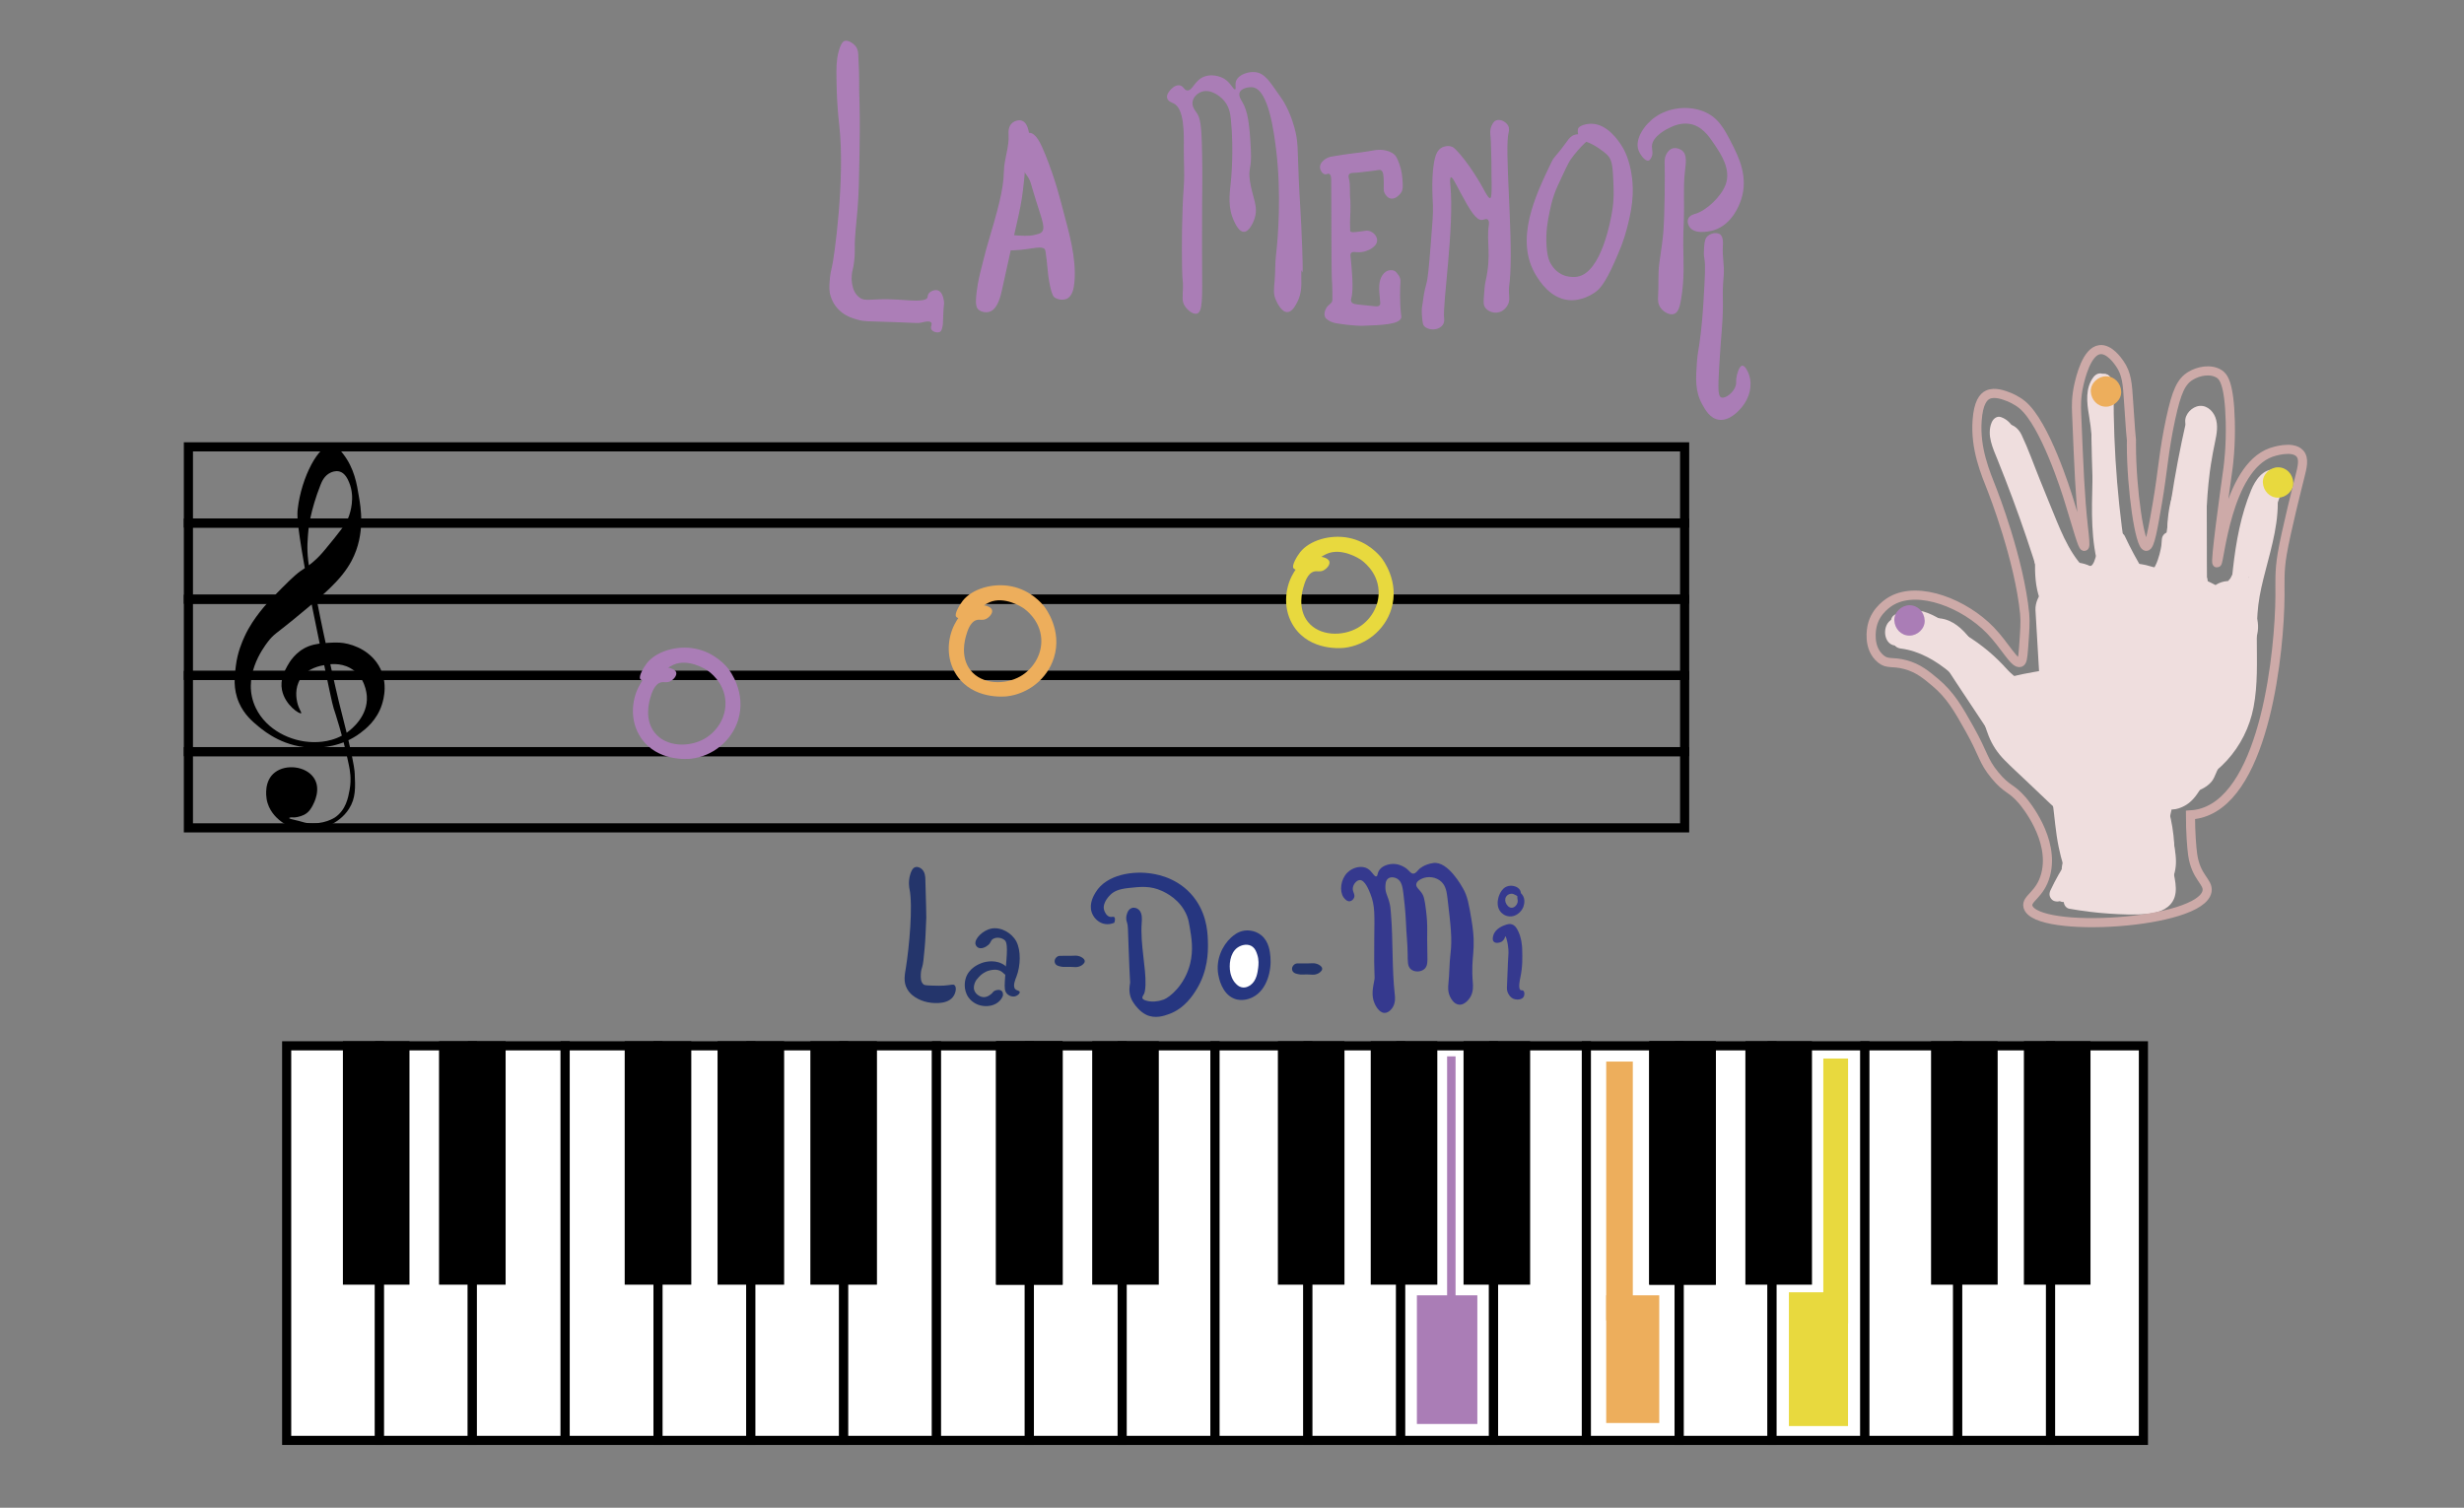 <?xml version="1.0" encoding="utf-8"?>
<!-- Generator: Adobe Illustrator 26.3.0, SVG Export Plug-In . SVG Version: 6.00 Build 0)  -->
<svg version="1.1" id="Capa_1" xmlns="http://www.w3.org/2000/svg" xmlns:xlink="http://www.w3.org/1999/xlink" x="0px" y="0px"
	 viewBox="0 0 810.71 496.06" style="enable-background:new 0 0 810.71 496.06;" xml:space="preserve">
<rect x="0" y="0" width="810.71" height="496.06" fill="#808080" stroke="none"/>
<style type="text/css">
	.st0{fill:#AA7DB6;}
	.st1{fill:none;stroke:#000000;stroke-width:3;stroke-miterlimit:10;}
	.st2{fill:#EFDEDE;}
	.st3{fill:none;stroke:#CDAAA8;stroke-width:3;stroke-miterlimit:10;}
	.st4{fill:#FFFFFF;stroke:#000000;stroke-width:3;stroke-miterlimit:10;}
	.st5{stroke:#000000;stroke-width:3;stroke-miterlimit:10;}
	.st6{fill:#FFFFFF;}
	.st7{fill:#E7D93E;}
	.st8{fill:#EDAE5C;}
	.st9{fill:#E8D93E;}
	.st10{fill:#24356B;}
	.st11{fill:#AC7EB7;}
	.st12{fill:none;}
	.st13{fill:#263680;}
	.st14{fill:#35398E;}
	.st15{fill:#E8D93E;stroke:#E8D93E;stroke-width:2;stroke-miterlimit:10;}
</style>
<path class="st0" d="M384.07,32.44c0.35,0.94,1.53,1.33,2,1.54c3.63,1.62,3.48,9.86,3.43,14.87c-0.04,4.1,0.3,8.21,0,12.3
	c-0.68,9.34-0.7,20.08-0.57,27.17c0.09,4.83,0.36,3.74,0.29,6.41c-0.08,2.97-0.41,4.34,0.57,5.9c0.84,1.34,2.71,2.91,4.01,2.56
	c1.94-0.52,1.78-5.1,1.72-15.64c0,0-0.07-10.31,0-19.99c0.03-4.81,0.14-9.62,0-16.92c-0.18-9.63-0.55-11.91-2-13.84
	c-0.33-0.45-1.39-1.76-1.14-3.33c0.23-1.46,1.54-2.85,3.15-3.33c3.14-0.95,6.19,1.94,6.58,2.31c2.36,2.23,2.7,5.08,2.86,6.66
	c1.1,10.77,0,20.76,0,20.76c-0.45,4.12-1.06,8.48,1.14,13.07c0.56,1.16,1.63,3.32,3.15,3.33c1.94,0.01,3.31-3.76,3.43-4.1
	c1.51-4.27-0.59-6.95-1.43-12.56c-0.69-4.64,0.65-3.47,0.29-10.51c-0.43-8.34-0.96-12.5-2.86-15.64c-0.39-0.64-1.35-2.11-0.72-3.25
	c0.69-1.25,3-1.65,4.19-1.49c5.24,0.7,7.01,14.93,7.69,20.38c1.81,14.5,0.64,29.44,0,34.61c-0.36,2.9-0.21,5.83-0.47,8.73
	c-0.24,2.63-0.5,4.39,0.47,6.39c0.24,0.5,1.69,3.9,3.72,3.85c1.53-0.04,2.59-2.02,3.15-3.08c1.6-3,1.47-5.72,1.43-8.2
	c-0.12-7.4,0.85,5.77,0.29-10c-0.42-11.59-0.81-15.06-1.14-22.81c-0.42-9.89-0.11-11.9-1.43-16.66c-1.59-5.73-3.77-9.01-4.87-10.51
	c-3.01-4.14-4.68-7.34-8.01-7.69c-2.29-0.24-5.23,0.79-6.14,2.57c-0.73,1.42,0.01,2.95-0.48,3.1c-0.59,0.19-1.43-2.16-3.54-3.46
	c-1.65-1.01-4.35-1.57-6.55-0.77c-3.25,1.18-3.88,4.79-5.69,4.57c-1.11-0.14-1.2-1.54-2.58-1.68c-1.54-0.16-2.85,1.43-3.06,1.68
	C384.66,30.08,383.64,31.31,384.07,32.44z"/>
<path class="st0" d="M437.26,57.17c-0.41-0.13-0.69,0.25-1.23,0.19c-0.87-0.09-1.64-1.2-1.72-2.21c-0.11-1.45,1.23-2.44,1.56-2.69
	c0.93-0.7,1.95-0.89,2.36-0.96c5.9-1.04,8.51-1.14,12.02-1.73c2.06-0.35,3.37-0.69,5.26-0.34c0.77,0.15,2.24,0.44,3.38,1.54
	c0.22,0.21,0.75,0.76,1.45,2.79c0.38,1.09,0.9,2.63,1.07,4.9c0.2,2.56,0.3,3.84-0.59,4.95c-0.09,0.12-1.5,1.99-3.17,1.73
	c-1.22-0.19-1.87-1.41-2.04-1.73c-0.54-1.01-0.26-1.59-0.32-3.7c-0.07-2.23-0.11-3.36-0.86-3.85c-0.59-0.38-0.95-0.01-3.54,0.24
	c-1.9,0.18-3.78,0.53-5.69,0.58c-0.29,0.01-0.88,0.02-1.23,0.38c-0.44,0.46-0.22,1.21-0.16,1.44c0.61,2.28,0.15,4.69,0.48,7.02
	c0,0,0.16,2.52-0.11,7.21c-0.05,0.8,0.08,1.6,0.05,2.4c-0.02,0.47-0.04,0.65,0.11,0.82c0.29,0.34,0.94,0.32,3.33,0
	c1.83-0.25,2.11-0.32,2.68-0.19c1.17,0.27,1.84,1.03,1.99,1.2c0.19,0.22,0.88,1.06,0.75,2.16c-0.14,1.22-1.19,1.97-1.66,2.31
	c-1,0.71-2.82,1.48-4.83,1.35c-0.75-0.05-1.54-0.23-1.99,0.19c-0.34,0.32-0.29,0.83-0.27,1.01c0.41,4.04,1.12,11.03,0.27,13.89
	c-0.07,0.22-0.25,0.8,0.05,1.3c0.43,0.7,1.56,0.77,3.06,0.91c4.74,0.44,5.6,0.8,6.17,0.19c0.39-0.41,0.25-0.84,0.11-2.31
	c-0.29-2.93-0.52-5.62,0.86-7.64c0.76-1.11,1.58-1.4,1.88-1.49c0.19-0.06,1.27-0.35,2.15,0.14c0.42,0.23,0.67,0.58,1.13,1.2
	c0.2,0.27,0.35,0.48,0.48,0.77c0.34,0.75,0.29,1.43,0.27,1.68c-0.09,1.19-0.3,6.65,0.21,10.62c0.1,0.74,0.15,0.87,0.05,1.15
	c-0.72,2.17-6.29,2.37-12.72,2.6c0,0-2.98,0.1-8.59-0.82c-0.48-0.08-1.71-0.3-2.84-1.11c-0.26-0.19-0.5-0.36-0.7-0.62
	c-0.72-0.96-0.35-2.39,0.21-3.32c0.78-1.27,1.8-1.35,1.99-2.51c0.01-0.08,0.01-0.06,0-1.14c0-1.05,0-1.57,0-1.9
	c0-1.63-0.15-3.5-0.16-3.73c-0.21-2.92-0.14-28.69-0.23-32.93C438.01,58.78,437.96,57.4,437.26,57.17z"/>
<path class="st0" d="M474.72,106.87c0.6-0.88,0.46-1.84,0.43-2.11c-0.57-4.89,3.42-29.91,2.04-44.03c-0.05-0.52-0.23-2.29,0.21-2.4
	c0.47-0.12,1.35,1.69,3.11,5c3.27,6.12,5.2,9.17,7.08,9.04c0.68-0.05,1.3-0.5,1.82-0.19c0.66,0.39,0.49,1.6,0.43,2.02
	c-0.81,5.85,0.97,9.37-1.07,18.46c-0.26,1.15-0.35,2.43-0.54,5c-0.15,2.04-0.11,2.81,0.43,3.56c0.76,1.05,2.3,1.78,3.86,1.63
	c2.41-0.22,3.47-2.34,3.65-2.69c0.6-1.2,0.41-2.16,0.32-3.65c-0.13-2.32,0.2-2.25,0.43-6.34c0.8-14.43-1.94-41.43-0.54-46.62
	c0.06-0.23,0.34-1.2-0.14-2.15c-0.62-1.2-2.47-2.38-3.97-1.79c-0.82,0.32-1.18,1.07-1.5,1.76c-0.63,1.36-0.44,2.54-0.32,3.88
	c0.14,1.56,0.09,3.12,0.18,4.68c0.08,1.41,0.09,3.77,0.11,8.49c0.01,1.61,0.11,2.69,0,4.87c-0.07,1.26-0.15,1.82-0.43,1.89
	c-0.53,0.13-1.44-1.57-2.43-3.4c0,0-4.54-8.33-9.19-12.85c-0.15-0.15-0.49-0.46-1.04-0.67c-1.45-0.56-3,0.17-3.11,0.22
	c-1.52,0.73-2.05,2.31-2.29,3.14c-1.45,5.03-0.9,13.37-0.79,15.89c0.12,2.61-0.17,6.18-0.75,13.33c-0.58,7.07-0.86,10.61-1.43,12.62
	c-0.7,2.48-0.94,4.26-1.43,7.82c0,0-0.2,1.44,0.18,4.36c0.1,0.8,0.19,1.18,0.5,1.57c0.88,1.11,2.91,1.45,4.44,0.93
	C473.25,108.03,474.16,107.7,474.72,106.87z"/>
<path class="st0" d="M521.44,47.08c0,0-0.07,0.07-0.07,0.07c-0.01,0.01-0.28,0.27-0.31,0.31c0,0-0.68,0.68-0.78,0.78
	c-0.02,0.03-0.05,0.05-0.05,0.05s-0.04,0.04-0.07,0.07c-0.02,0.02-2.03,2.16-3.37,4.1c-0.28,0.41-0.73,1.09-2.36,4.55
	c-1.64,3.47-2.45,5.2-3.08,7c-0.8,2.31-1.17,4.09-1.5,5.68c-0.57,2.77-1.33,6.53-1,11.28c0.26,3.77,0.99,5.15,1.36,5.77
	c0.51,0.85,1.86,3.04,4.65,3.97c0,0,2.04,0.68,4.15,0.32c8.01-1.38,11.01-19.12,11.38-21.28c0.7-4.15,0.58-6.78,0.43-10.13
	c-0.21-4.63-0.35-6.98-1.93-8.59c-1.26-1.28-4.57-3.6-6.73-4.29c0,0-1.23-0.4-2-1.15c-0.61-0.6-0.87-1.31-0.87-1.31
	c0,0,0-0.01-0.01-0.02c-0.28-0.8-0.12-1.72-0.05-1.94c0.27-0.89,2.52-1.67,4.58-1.6c5.06,0.17,8.58,5.46,9.59,6.99
	c0.65,0.98,2.2,3.5,3.15,8.2c1.58,7.82,0.01,14.26-1.22,19.1c-1.08,4.25-2.31,7.06-4.01,10.96c-3.4,7.79-5.33,9.4-6.58,10.25
	c-0.78,0.53-4.36,2.96-8.73,2.5c-5.94-0.62-9.4-6.16-10.52-7.95c-7.37-11.78-0.27-26.54,4.94-37.36c1.05-2.19,0.94-1.1,5.44-7.31
	c0.31-0.43,1.04-1.44,2.36-1.79c0.34-0.09,1.72-0.41,2.9,0.36c0.86,0.57,1.11,1.38,1.18,1.65"/>
<path class="st0" d="M542.34,52.85c0.42-0.07,0.67-0.46,0.86-0.77c0.89-1.43,0.3-2.77,0.32-3.94c0.05-3.4,5.25-5.85,5.9-6.15
	c1.12-0.53,3.5-1.65,6.33-1.25c4.21,0.59,6.56,4.12,8.37,6.83c2.21,3.3,5.48,8.2,3.65,13.17c-1.43,3.88-6.24,8.52-9.98,9.61
	c-0.43,0.12-1.72,0.46-2.25,1.44c-0.57,1.06-0.08,2.53,0.75,3.36c2.19,2.21,7.4,0.65,7.62,0.58c6.18-1.93,8.47-8.62,8.91-9.9
	c2.59-7.56-0.85-14.32-2.9-18.36c-2.52-4.96-4.52-8.91-9.55-10.86c-5.07-1.97-11.33-1.18-15.67,1.83
	c-3.74,2.59-6.94,7.43-5.58,11.05C539.65,50.9,541.22,53.05,542.34,52.85z"/>
<path class="st0" d="M550.38,48.81c-0.99,0.27-1.53,1.02-1.82,1.44c-0.92,1.32-0.87,2.73-0.86,3.08c0.13,4.16,0.05,17.05-0.43,23.07
	c-0.19,2.38-0.56,4.92-1.29,10c-0.53,3.69-0.19,7.44-0.43,11.15c-0.06,0.88-0.17,2.52,0.97,3.94c0.95,1.19,2.8,2.24,4.19,1.83
	c1.49-0.45,1.98-2.45,2.36-4.61c1.24-7.03,0.81-12.82,0.75-18.07c-0.03-2.26,0.05-4.36,0.21-8.56c0.2-5.12-0.25-10.28,0.32-15.38
	c0.33-2.98,0.85-5.89-0.97-7.21C553.29,49.41,551.87,48.41,550.38,48.81z"/>
<path class="st0" d="M561.87,77.65c-0.69,0.62-1.05,1.48-1.18,3.65c-0.1,1.7-0.15,2.54,0.11,3.94c0.38,2.11,0.15,6.09-0.32,14.03
	c-0.3,5.11-0.73,8.99-0.86,10.09c-0.71,6.22-1.02,6.1-1.29,9.71c-0.4,5.48-0.65,9.66,1.72,13.94c1,1.82,2.58,4.67,5.47,5.09
	c3.67,0.54,6.84-3.24,7.51-4.04c2.75-3.27,3.57-7.4,2.47-10.67c-0.4-1.2-1.34-3.14-2.25-3.08c-1.07,0.07-1.72,2.89-1.82,3.36
	c-0.39,1.69-0.02,2.1-0.32,3.17c-0.64,2.28-3.4,4.39-4.72,3.94c-1.11-0.37-1.17-2.51-0.75-9.9c0.33-5.84,0.66-9.57,0.86-12.21
	c0.85-11.27-0.09-9.77,0.64-18.07c0.27-3.1-0.48-6.21-0.29-9.32c0.07-1.16,0.26-3.58-1.12-4.31c-0.73-0.39-1.79-0.25-1.9-0.24
	C563.7,76.78,562.69,76.93,561.87,77.65z"/>
<g>
	<g>
		<rect x="61.99" y="147.02" class="st1" width="492.29" height="25.07"/>
		<rect x="61.99" y="172.09" class="st1" width="492.29" height="25.07"/>
		<rect x="61.99" y="197.16" class="st1" width="492.29" height="25.07"/>
		<rect x="61.99" y="222.23" class="st1" width="492.29" height="25.07"/>
		<rect x="61.99" y="247.31" class="st1" width="492.29" height="25.07"/>
	</g>
	<path d="M99.08,234.67c0.29-0.2-0.81-1.35-1.31-3.71c-0.19-0.89-0.95-4.46,1.09-7.64c2.28-3.54,6.57-4.28,8.08-4.54
		c1.39-0.24,4.92-0.85,8.3,1.03c4.95,2.75,5.41,8.48,5.46,9.29c0.41,6.5-4.99,10.78-6.34,11.76c-4.63,3.39-9.78,3.34-11.58,3.3
		c-7.03-0.16-15.05-3.95-18.57-11.14c-4.95-10.1,2.41-19.85,3.93-21.87c1.91-2.53,2.85-2.75,8.3-7.22
		c9.64-7.91,15.81-12.97,19.23-19.4c4.75-8.92,2.93-18.1,2.4-21.25c-0.64-3.83-1.42-9.16-5.24-14.03c-1.39-1.77-2.22-2.79-3.5-2.89
		c-4.42-0.34-10.16,10.65-11.36,21.05c-0.22,1.86-0.35,4.28,2.19,18.78c1.24,7.1,2.44,13.17,5.03,25.59
		c2.77,13.31,4.15,19.96,4.59,21.25c0.26,0.77,3.02,8.95,5.03,18.78c0.32,1.56,0.88,4.44,0.22,8.05c-0.47,2.58-1.2,6.61-4.81,9.08
		c0,0-3.76,2.58-9.26,1.83c-1.09-0.15-1.19-0.36-4.53-1.13c-0.31-0.07-1.3-0.3-1.28-0.49c0.01-0.12,0.42-0.19,0.49-0.21
		c0.36-0.06,0.65-0.01,0.68,0c0.58,0.11,2.45-0.21,3.71-0.85c1.65-0.83,2.41-2.26,2.87-3.12c0.39-0.74,2.92-5.47,0.27-9.18
		c-2.64-3.7-9.02-4.46-12.67-1.7c-3.66,2.77-2.91,7.82-2.79,8.67c0.58,3.91,3.28,6.27,4.15,7.02c4.98,4.24,11.52,3.25,12.45,3.1
		c0.51-0.09,7.04-1.27,10.54-6.81c2.23-3.52,2.07-6.95,1.86-11.56c-0.04-0.87-0.15-2.61-1.91-10.27c-1.29-5.61-1.9-7.61-3.28-13.26
		c-0.7-2.88-1.36-5.82-2.68-11.71c-2.06-9.23-3.1-14.32-3.39-15.73c-0.61-2.99-0.47-2.43-0.87-4.39c-1.95-9.45-2.7-10.81-3.17-14.7
		c-0.49-4.11-0.2-7.16,0.11-10.47c0,0,0.55-5.86,3.93-14.44c0.42-1.06,1.25-3.06,3.28-4.02c0.35-0.16,1.57-0.74,2.9-0.41
		c1.91,0.48,2.8,2.54,3.28,3.71c1.99,4.86,0.31,9.87-0.16,11.14c-0.92,2.51-3.16,5.23-7.65,10.68c-1.18,1.43-2.45,2.9-4.37,4.49
		c-1.62,1.34-2.4,1.69-4.04,2.89c-0.58,0.43-2.06,1.53-5.9,5.42c-3.69,3.73-5.53,5.6-7.32,7.94c-1.49,1.96-3.36,4.44-5.03,8.1
		c-0.77,1.69-2.26,5.02-2.84,9.6c-0.43,3.35-0.96,7.54,1.04,12.12c1.72,3.93,4.46,6.22,6.5,7.89c2.02,1.65,8.58,7.02,18.41,6.91
		c2.03-0.02,8.83-0.19,14.97-4.8c1.73-1.3,5.52-4.22,7.16-9.44c0.43-1.38,2.51-7.99-1.8-13.88c-3.41-4.65-8.92-6.26-12.13-6.45
		c-0.93-0.06-2.31-0.03-3.55,0.05c-2.12,0.14-4.44,0.3-6.61,1.13c-4.38,1.68-6.48,5.47-7.05,6.5c-0.9,1.63-2.45,4.42-1.75,7.94
		C93.79,231.98,98.55,235.03,99.08,234.67z"/>
</g>
<g>
	<g>
		<g>
			<path class="st2" d="M697.77,228.06c-1.08,3.41-0.73,6.99-0.63,10.5c0.11,3.66,0.11,7.32,0.01,10.97
				c-0.2,7.33-0.79,14.66-1.82,21.92c-0.19,1.34,0.33,2.69,1.75,3.08c1.17,0.32,2.88-0.4,3.08-1.75c1.05-7.39,1.74-14.82,1.97-22.28
				c0.12-3.66,0.13-7.32,0.04-10.97c-0.08-3.35-0.61-6.9,0.42-10.15C703.57,226.32,698.74,225,697.77,228.06L697.77,228.06z"/>
		</g>
	</g>
	<g>
		<g>
			<path class="st2" d="M688.12,214.37c0.14,0.61,0.26,1.22,0.35,1.83c-0.12-0.89-0.24-1.77-0.36-2.66c0.26,2.18,0.16,4.33-0.12,6.5
				c0.12-0.89,0.24-1.77,0.36-2.66c-0.73,5.2-3.03,10.79-1.66,16.01c1.58,6.05,8.11,9.27,13.96,7.88c3.81-0.9,6.42-3.35,8.67-6.38
				c2.61-3.51,3.92-7.88,5.24-12.01c1.23-3.85,2.22-7.83,3.59-11.63c-0.34,0.8-0.67,1.59-1.01,2.39c0.07-0.19,0.17-0.37,0.29-0.54
				c-0.52,0.67-1.04,1.35-1.56,2.02c0.07-0.07,0.13-0.15,0.2-0.22c-0.67,0.52-1.35,1.04-2.02,1.56c0.08-0.06,0.16-0.12,0.24-0.18
				c-0.8,0.34-1.59,0.67-2.39,1.01c0.18-0.1,0.37-0.16,0.57-0.16c-0.89,0.12-1.77,0.24-2.66,0.36c0.09,0.01,0.19,0.02,0.28,0.03
				c-0.89-0.12-1.77-0.24-2.66-0.36c0.09,0.03,0.18,0.06,0.28,0.09c-0.8-0.34-1.59-0.67-2.39-1.01c0.19,0.09,0.37,0.2,0.53,0.33
				c-0.67-0.52-1.35-1.04-2.02-1.56c0.26,0.24,0.48,0.48,0.7,0.76c-0.52-0.67-1.04-1.35-1.56-2.02c0.92,1.37,1.53,3.01,2.23,4.5
				c0.75,1.59,1.53,3.17,2.22,4.79c-0.34-0.8-0.67-1.59-1.01-2.39c0.57,1.39,1.04,2.78,1.29,4.27c-0.12-0.89-0.24-1.77-0.36-2.66
				c0.15,1.12,0.15,2.21,0,3.34c0.12-0.89,0.24-1.77,0.36-2.66c-0.19,1.22-0.54,2.37-1,3.51c0.34-0.8,0.67-1.59,1.01-2.39
				c-1.07,2.47-2.59,4.67-4.22,6.79c0.52-0.67,1.04-1.35,1.56-2.02c-0.43,0.55-0.87,1.1-1.31,1.65c5.24,4.04,10.47,8.08,15.71,12.12
				c4.44-8.88,8.88-17.77,13.32-26.65c-6.09-0.8-12.18-1.59-18.28-2.39c0.27,1.09,0.48,2.19,0.64,3.3
				c-0.12-0.89-0.24-1.77-0.36-2.66c0.32,2.49,0.34,4.99,0.02,7.48c0.12-0.89,0.24-1.77,0.36-2.66c-0.28,1.96-0.77,3.85-1.52,5.68
				c0.34-0.8,0.67-1.59,1.01-2.39c-0.63,1.46-1.4,2.82-2.35,4.09c0.52-0.67,1.04-1.35,1.56-2.02c-0.99,1.27-2.11,2.37-3.38,3.36
				c0.67-0.52,1.35-1.04,2.02-1.56c-4,3.05-8.55,5.47-12.83,8.1c-4.48,2.75-8.97,5.5-13.45,8.25c-2.17,1.33-3.91,3.5-4.6,5.98
				c-0.66,2.39-0.36,5.58,1.01,7.71c2.88,4.47,8.91,6.51,13.68,3.59c7.54-4.63,15.1-9.22,22.62-13.88
				c4.47-2.77,8.32-5.92,11.26-10.31c2.22-3.31,3.66-7.34,4.24-11.27c0.81-5.46,0.68-10.7-0.66-16.09
				c-0.96-3.84-4.51-6.65-8.31-7.16c-3.72-0.5-8.19,1.22-9.96,4.77c-4.44,8.88-8.88,17.77-13.32,26.65
				c-2.25,4.5-1.52,9.74,2.58,12.9c1.69,1.3,3.87,2.25,6.06,2.15c2.48-0.11,5.44-0.91,7.07-2.93c1.69-2.09,3.39-4.19,4.88-6.43
				c1.45-2.18,2.53-4.54,3.45-6.99c1.91-5.07,1.51-10.91-0.52-15.86c-1.06-2.58-2.24-5.09-3.43-7.6c-1.15-2.44-2.18-4.82-4.17-6.75
				c-4.48-4.35-11.61-4.62-16.16-0.22c-2.48,2.4-3.26,5.82-4.22,8.99c-1.36,4.51-2.59,9.15-4.41,13.5c0.34-0.8,0.67-1.59,1.01-2.39
				c-0.61,1.4-1.32,2.71-2.25,3.93c0.52-0.67,1.04-1.35,1.56-2.02c-0.3,0.37-0.6,0.69-0.96,0.99c0.67-0.52,1.35-1.04,2.02-1.56
				c-0.28,0.2-0.54,0.36-0.85,0.52c0.8-0.34,1.59-0.67,2.39-1.01c-0.3,0.12-0.57,0.21-0.89,0.27c0.89-0.12,1.77-0.24,2.66-0.36
				c-0.19,0.03-0.38,0.03-0.56,0c0.89,0.12,1.77,0.24,2.66,0.36c-0.09-0.02-0.17-0.05-0.26-0.07c0.8,0.34,1.59,0.67,2.39,1.01
				c-0.17-0.06-0.33-0.16-0.46-0.29c0.67,0.52,1.35,1.04,2.02,1.56c-0.06-0.07-0.13-0.15-0.19-0.22c0.52,0.67,1.04,1.35,1.56,2.02
				c-0.06-0.11-0.11-0.21-0.17-0.32c0.34,0.8,0.67,1.59,1.01,2.39c-0.03-0.12-0.07-0.23-0.1-0.35c0.12,0.89,0.24,1.77,0.36,2.66
				c-0.04-0.39-0.03-0.72,0.02-1.12c-0.12,0.89-0.24,1.77-0.36,2.66c0.52-3.09,1.3-6.13,1.74-9.23c0.66-4.69,0.87-8.97-0.23-13.65
				c-1.2-5.1-7.3-8.6-12.3-6.98C689.79,203.79,686.84,208.91,688.12,214.37L688.12,214.37z"/>
		</g>
	</g>
	<g>
		<g>
			<path class="st2" d="M683.05,206.03c-1.97,9.12-3.3,18.41-3.96,27.72c-0.65,9.19-1.47,19.37,3.25,27.69
				c2.58,4.55,9.18,6.49,13.68,3.59c4.6-2.97,6.35-8.81,3.59-13.68c-0.28-0.49-0.53-0.99-0.76-1.5c0.34,0.8,0.67,1.59,1.01,2.39
				c-0.65-1.57-1.04-3.19-1.28-4.86c0.12,0.89,0.24,1.77,0.36,2.66c-0.54-4.34-0.27-8.8-0.04-13.15c0.25-4.66,0.69-9.31,1.3-13.93
				c-0.12,0.89-0.24,1.77-0.36,2.66c0.64-4.79,1.48-9.54,2.5-14.26c0.57-2.62,0.37-5.34-1.01-7.71c-1.21-2.07-3.59-4.05-5.98-4.6
				c-2.56-0.58-5.43-0.46-7.71,1.01C685.52,201.42,683.6,203.49,683.05,206.03L683.05,206.03z"/>
		</g>
	</g>
	<g>
		<g>
			<path class="st2" d="M673.47,218.18c-0.72,4.12-1.45,8.25-2.17,12.37c-0.82,4.68-1.75,9.54-1.24,14.31
				c0.41,3.85,1.14,7.49,2.55,11.09c1.43,3.65,3.1,7.17,4.9,10.64c1.65,3.18,3.34,6.34,4.74,9.64c-0.34-0.8-0.67-1.59-1.01-2.39
				c1.12,2.7,2.01,5.48,2.43,8.38c-0.12-0.89-0.24-1.77-0.36-2.66c0.22,1.75,0.27,3.49,0.1,5.24c-0.23,2.41,1.28,5.42,2.93,7.07
				c1.73,1.73,4.58,3.04,7.07,2.93c2.59-0.12,5.27-0.97,7.07-2.93c1.89-2.06,2.67-4.29,2.93-7.07c0.67-7.06-1.69-13.83-4.54-20.15
				c-2.33-5.16-5.29-10.02-7.51-15.24c0.34,0.8,0.67,1.59,1.01,2.39c-1.2-2.86-2.15-5.81-2.59-8.9c0.12,0.89,0.24,1.77,0.36,2.66
				c-0.36-2.85-0.2-5.69,0.18-8.52c-0.12,0.89-0.24,1.77-0.36,2.66c0.77-5.42,1.84-10.81,2.79-16.2c0.48-2.71,0.43-5.25-1.01-7.71
				c-1.21-2.07-3.59-4.05-5.98-4.6c-2.56-0.58-5.43-0.46-7.71,1.01C675.99,213.54,673.91,215.65,673.47,218.18L673.47,218.18z"/>
		</g>
	</g>
	<g>
		<g>
			<path class="st2" d="M702.05,287.35c0.18-8.73-0.12-17.47-0.91-26.16c-0.25-2.7-0.95-5.09-2.93-7.07
				c-1.73-1.73-4.58-3.04-7.07-2.93c-2.59,0.12-5.27,0.97-7.07,2.93c-1.7,1.85-3.17,4.46-2.93,7.07c0.79,8.7,1.09,17.43,0.91,26.16
				c-0.11,5.23,4.68,10.24,10,10C697.56,297.1,701.93,292.95,702.05,287.35L702.05,287.35z"/>
		</g>
	</g>
	<g>
		<g>
			<path class="st2" d="M688.34,296.49c2.77,0.15,5.6-0.82,7.97-2.18c1.13-0.65,2.15-1.45,3.34-1.98c-0.8,0.34-1.59,0.67-2.39,1.01
				c0.4-0.15,0.78-0.26,1.2-0.34c-0.89,0.12-1.77,0.24-2.66,0.36c0.39-0.04,0.74-0.03,1.14,0c-0.89-0.12-1.77-0.24-2.66-0.36
				c0.75,0.12,1.49,0.31,2.24,0.45c2.7,0.5,3.86,0.52,6.54,0.06c3.31-0.57,6.56-3,8.06-5.99c0.96-1.92,1.51-3.99,1.5-6.14
				c0-0.89-0.12-1.77-0.14-2.66c-0.04-1.75,0.07-3.5,0.29-5.23c-0.12,0.89-0.24,1.77-0.36,2.66c0.51-3.57,1.55-7.03,2.25-10.56
				c0.48-2.42,0.86-4.89,0.97-7.36c0.11-2.52-0.33-5.02-0.74-7.49c0.12,0.89,0.24,1.77,0.36,2.66c-0.05-0.42-0.06-0.78-0.02-1.2
				c-0.12,0.89-0.24,1.77-0.36,2.66c0.04-0.13,0.07-0.26,0.11-0.38c-0.34,0.8-0.67,1.59-1.01,2.39c0.08-0.21,0.2-0.41,0.34-0.58
				c-0.52,0.67-1.04,1.35-1.56,2.02c0.14-0.18,0.3-0.34,0.48-0.48c-0.67,0.52-1.35,1.04-2.02,1.56c1.11-0.85,2.4-1.47,3.68-2.02
				c-0.8,0.34-1.59,0.67-2.39,1.01c0.84-0.35,1.69-0.65,2.56-0.9c2.44-0.73,4.68-2.38,5.98-4.6c1.25-2.14,1.79-5.3,1.01-7.71
				c-1.64-5.07-6.93-8.58-12.3-6.98c-2.96,0.88-6.13,2.08-8.63,3.94c-2.58,1.92-4.74,4.19-5.52,7.43c-0.69,2.84-0.09,5.41,0.29,8.22
				c-0.12-0.89-0.24-1.77-0.36-2.66c0.19,1.8,0.13,3.58-0.09,5.37c0.12-0.89,0.24-1.77,0.36-2.66c-0.51,3.71-1.62,7.3-2.32,10.98
				c-0.49,2.56-0.85,5.18-0.96,7.79c-0.08,1.83,0.28,3.73,0.07,5.55c0.12-0.89,0.24-1.77,0.36-2.66c-0.03,0.12-0.06,0.24-0.09,0.35
				c0.34-0.8,0.67-1.59,1.01-2.39c-0.07,0.22-0.19,0.42-0.34,0.6c0.52-0.67,1.04-1.35,1.56-2.02c-0.08,0.07-0.15,0.15-0.23,0.22
				c0.67-0.52,1.35-1.04,2.02-1.56c-0.17,0.14-0.35,0.25-0.55,0.33c0.8-0.34,1.59-0.67,2.39-1.01c-0.33,0.12-0.62,0.19-0.97,0.24
				c0.89-0.12,1.77-0.24,2.66-0.36c-0.35,0.02-0.67,0.01-1.02-0.03c0.89,0.12,1.77,0.24,2.66,0.36c-1.83-0.31-3.63-0.87-5.51-0.88
				c-2.13,0-3.88,0.43-5.78,1.23c-1.91,0.81-3.51,2.04-5.37,2.91c0.8-0.34,1.59-0.67,2.39-1.01c-0.38,0.16-0.76,0.27-1.16,0.35
				c0.89-0.12,1.77-0.24,2.66-0.36c-0.32,0.04-0.6,0.05-0.92,0.03c-5.23-0.28-10.23,4.8-10,10
				C678.59,292.15,682.74,296.18,688.34,296.49L688.34,296.49z"/>
		</g>
	</g>
	<g>
		<g>
			<path class="st2" d="M716.88,258.66c2.87-1.08,4.7-2.08,7.01-4.12c1.54-1.35,2.8-3.11,3.88-4.84c1.92-3.05,3.21-6.59,4.54-9.91
				c2.44-6.09,4.31-12.41,5.57-18.85c0.3-1.51,0.56-3.04,0.8-4.56c0.45-2.99,1.09-5.91,0.31-8.91c-0.86-3.29-3.02-6.22-6.08-7.76
				c-2.15-1.08-4.48-1.64-6.79-2.25c-6.48-1.72-13.03-3.12-19.64-4.22c-8.27-1.37-16.63-2.35-25-2.84
				c-2.47-0.14-5.36,1.22-7.07,2.93c-1.73,1.73-3.04,4.58-2.93,7.07c0.25,5.68,4.4,9.67,10,10c5.41,0.32,10.81,0.84,16.19,1.56
				c-0.89-0.12-1.77-0.24-2.66-0.36c5.14,0.7,10.25,1.58,15.32,2.65c4.96,1.05,10.07,2.08,14.87,3.73c-0.8-0.34-1.59-0.67-2.39-1.01
				c0.23,0.08,0.45,0.2,0.65,0.34c-0.67-0.52-1.35-1.04-2.02-1.56c0.2,0.14,0.36,0.3,0.49,0.5c-0.52-0.67-1.04-1.35-1.56-2.02
				c0.05,0.1,0.11,0.2,0.16,0.29c-0.34-0.8-0.67-1.59-1.01-2.39c0.09,0.21,0.15,0.42,0.18,0.65c-0.12-0.89-0.24-1.77-0.36-2.66
				c0.06,0.6,0.03,1.17-0.05,1.76c0.12-0.89,0.24-1.77,0.36-2.66c-1.27,9.35-3.77,18.48-7.42,27.17c0.34-0.8,0.67-1.59,1.01-2.39
				c-1.03,2.42-2.08,4.86-3.69,6.96c0.52-0.67,1.04-1.35,1.56-2.02c-0.54,0.66-1.11,1.25-1.77,1.79c0.67-0.52,1.35-1.04,2.02-1.56
				c-0.58,0.43-1.18,0.79-1.85,1.08c0.8-0.34,1.59-0.67,2.39-1.01c-0.11,0.04-0.23,0.09-0.34,0.13c-2.5,0.94-4.59,2.23-5.98,4.6
				c-1.25,2.14-1.79,5.3-1.01,7.71c0.78,2.42,2.28,4.75,4.6,5.98C711.43,258.84,714.39,259.59,716.88,258.66L716.88,258.66z"/>
		</g>
	</g>
	<g>
		<g>
			<path class="st2" d="M669.72,200.82c0.43,7.26,0.85,14.52,1.28,21.79c0.16,2.66,1.01,5.15,2.93,7.07
				c1.73,1.73,4.58,3.04,7.07,2.93c2.59-0.12,5.27-0.97,7.07-2.93c1.73-1.89,3.08-4.42,2.93-7.07c-0.43-7.26-0.85-14.52-1.28-21.79
				c-0.16-2.66-1.01-5.15-2.93-7.07c-1.73-1.73-4.58-3.04-7.07-2.93c-2.59,0.12-5.27,0.97-7.07,2.93
				C670.92,195.64,669.57,198.18,669.72,200.82L669.72,200.82z"/>
		</g>
	</g>
	<g>
		<g>
			<path class="st2" d="M676.34,218.48c-0.26,1.31-0.64,2.57-1.15,3.8c0.34-0.8,0.67-1.59,1.01-2.39c-0.73,1.73-1.68,3.35-2.83,4.84
				c0.52-0.67,1.04-1.35,1.56-2.02c-1.16,1.48-2.49,2.8-3.98,3.95c0.67-0.52,1.35-1.04,2.02-1.56c-1.44,1.09-2.98,1.99-4.64,2.69
				c0.8-0.34,1.59-0.67,2.39-1.01c-1.16,0.48-2.35,0.85-3.57,1.11c-2.37,0.5-4.78,2.55-5.98,4.6c-1.25,2.14-1.79,5.3-1.01,7.71
				c0.78,2.42,2.28,4.75,4.6,5.98c2.46,1.3,4.97,1.59,7.71,1.01c2.81-0.6,5.57-1.74,8.06-3.14c1.27-0.71,2.41-1.57,3.55-2.45
				c1.15-0.89,2.28-1.76,3.3-2.8c3.98-4.04,7.13-9.39,8.24-14.99c0.53-2.66,0.4-5.3-1.01-7.71c-1.21-2.07-3.59-4.05-5.98-4.6
				c-2.56-0.58-5.43-0.46-7.71,1.01C678.83,213.85,676.84,215.94,676.34,218.48L676.34,218.48z"/>
		</g>
	</g>
	<g>
		<g>
			<path class="st2" d="M700.31,285.56c-2.18-5.47-3.68-11.16-4.5-16.98c0.12,0.89,0.24,1.77,0.36,2.66
				c-0.54-4.08-0.7-8.22-1.56-12.26c-0.82-3.82-2.57-7.52-4.9-10.65c-4.43-5.96-9.54-11.39-15.07-16.34
				c-1.98-1.77-4.36-2.93-7.07-2.93c-2.45,0-5.38,1.09-7.07,2.93c-1.75,1.91-3.05,4.41-2.93,7.07c0.11,2.57,0.95,5.3,2.93,7.07
				c4.67,4.18,9.1,8.7,12.98,13.63c-0.52-0.67-1.04-1.35-1.56-2.02c1.32,1.71,2.5,3.5,3.36,5.48c-0.34-0.8-0.67-1.59-1.01-2.39
				c0.75,1.84,1.16,3.76,1.45,5.73c-0.12-0.89-0.24-1.77-0.36-2.66c0.65,4.94,0.98,9.9,1.99,14.79c0.86,4.17,2.1,8.24,3.68,12.19
				c1,2.51,2.18,4.56,4.6,5.98c2.14,1.25,5.3,1.79,7.71,1.01c2.42-0.78,4.75-2.28,5.98-4.6
				C700.47,291.04,701.28,288.01,700.31,285.56L700.31,285.56z"/>
		</g>
	</g>
	<g>
		<g>
			<path class="st2" d="M666.54,247.9c5.23,0,10.24-4.6,10-10c-0.24-5.42-4.39-10-10-10c-5.23,0-10.24,4.6-10,10
				C656.78,243.32,660.93,247.9,666.54,247.9L666.54,247.9z"/>
		</g>
	</g>
	<g>
		<g>
			<path class="st2" d="M670.54,243.54c5.23,0,10.24-4.6,10-10c-0.24-5.42-4.39-10-10-10c-5.23,0-10.24,4.6-10,10
				C660.78,238.95,664.93,243.54,670.54,243.54L670.54,243.54z"/>
		</g>
	</g>
	<g>
		<g>
			<path class="st2" d="M693.64,265.54c-0.31,6.37,1.62,12.58,2.5,18.83c-0.12-0.89-0.24-1.77-0.36-2.66
				c0.11,0.85,0.18,1.68,0.1,2.54c0.12-0.89,0.24-1.77,0.36-2.66c-0.07,0.45-0.18,0.85-0.35,1.27c0.34-0.8,0.67-1.59,1.01-2.39
				c-0.14,0.28-0.29,0.51-0.48,0.76c0.52-0.67,1.04-1.35,1.56-2.02c-0.13,0.15-0.27,0.29-0.42,0.42c0.67-0.52,1.35-1.04,2.02-1.56
				c-0.15,0.12-0.32,0.23-0.49,0.32c0.8-0.34,1.59-0.67,2.39-1.01c-0.18,0.09-0.36,0.15-0.55,0.19c0.89-0.12,1.77-0.24,2.66-0.36
				c-0.42,0.05-0.76,0.04-1.18,0c0.89,0.12,1.77,0.24,2.66,0.36c-3.99-0.7-7.91-1.29-11.96-0.87c-2.72,0.28-5.07,0.93-7.07,2.93
				c-1.73,1.73-3.04,4.58-2.93,7.07c0.12,2.59,0.97,5.27,2.93,7.07c1.84,1.69,4.48,3.2,7.07,2.93c2.31-0.24,4.61-0.21,6.91,0.09
				c-0.89-0.12-1.77-0.24-2.66-0.36c1.79,0.26,3.64,0.82,5.45,0.82c2.43,0,4.83-0.57,6.88-1.91c4.06-2.66,6.3-7.16,6.25-11.99
				c-0.03-2.77-0.66-5.61-1.19-8.34c-0.41-2.15-0.86-4.29-1.17-6.45c0.12,0.89,0.24,1.77,0.36,2.66c-0.25-1.89-0.38-3.78-0.29-5.68
				c0.12-2.48-1.2-5.34-2.93-7.07c-1.73-1.73-4.58-3.04-7.07-2.93C698,255.79,693.92,259.94,693.64,265.54L693.64,265.54z"/>
		</g>
	</g>
	<g>
		<g>
			<path class="st2" d="M712.36,260.99c5.23,0,10.24-4.6,10-10c-0.24-5.42-4.39-10-10-10c-5.23,0-10.24,4.6-10,10
				C702.6,256.41,706.75,260.99,712.36,260.99L712.36,260.99z"/>
		</g>
	</g>
	<g>
		<g>
			<path class="st2" d="M693.78,265.46c-0.53,2.29-1.06,4.58-1.6,6.88c-0.42,1.33-0.48,2.66-0.18,3.99
				c0.06,1.33,0.46,2.57,1.19,3.72c0.63,1.17,1.49,2.1,2.58,2.81c0.97,0.88,2.1,1.48,3.4,1.79c0.89,0.12,1.77,0.24,2.66,0.36
				c1.81-0.01,3.49-0.46,5.05-1.37c0.67-0.52,1.35-1.04,2.02-1.56c1.24-1.25,2.1-2.72,2.57-4.41c0.53-2.29,1.06-4.58,1.6-6.88
				c0.42-1.33,0.48-2.66,0.18-3.99c-0.06-1.33-0.46-2.57-1.19-3.72c-0.63-1.17-1.49-2.1-2.58-2.81c-0.97-0.88-2.1-1.48-3.4-1.79
				c-0.89-0.12-1.77-0.24-2.66-0.36c-1.81,0.01-3.49,0.46-5.05,1.37c-0.67,0.52-1.35,1.04-2.02,1.56
				C695.12,262.3,694.26,263.77,693.78,265.46L693.78,265.46z"/>
		</g>
	</g>
	<g>
		<g>
			<path class="st2" d="M706.87,281.44c0.06-0.04,0.12-0.09,0.18-0.13c-0.8,0.34-1.59,0.67-2.39,1.01c0.06-0.01,0.13-0.03,0.19-0.04
				c-1.77,0-3.54,0-5.32,0c0.07,0.01,0.13,0.02,0.2,0.03c-0.8-0.34-1.59-0.67-2.39-1.01c0.15,0.05,0.28,0.13,0.4,0.23
				c-0.67-0.52-1.35-1.04-2.02-1.56c0.13,0.12,0.25,0.24,0.35,0.39c-0.52-0.67-1.04-1.35-1.56-2.02c0.1,0.14,0.19,0.29,0.25,0.45
				c-0.34-0.8-0.67-1.59-1.01-2.39c0.71,1.8,1.2,3.65,1.47,5.56c-0.12-0.89-0.24-1.77-0.36-2.66c0.16,1.32,0.23,2.63,0.18,3.96
				c6.55-0.89,13.1-1.77,19.64-2.66c-0.89-3.94-1.61-7.92-2.16-11.92c0.12,0.89,0.24,1.77,0.36,2.66c-0.33-2.5-0.6-5.01-0.8-7.53
				c-6.55,0.89-13.1,1.77-19.64,2.66c1.47,3.65,2.47,7.46,3,11.36c-0.12-0.89-0.24-1.77-0.36-2.66c0.35,2.72,0.46,5.45,0.34,8.19
				c-0.11,2.49,1.19,5.33,2.93,7.07c1.73,1.73,4.58,3.04,7.07,2.93c5.61-0.25,9.75-4.39,10-10c0.33-7.48-0.9-15.26-3.7-22.21
				c-0.31-1.3-0.91-2.43-1.79-3.4c-0.71-1.09-1.64-1.95-2.81-2.58c-2.02-1.07-4.1-1.49-6.38-1.19c-2.1,0.28-4.27,1.14-5.74,2.75
				c-1.71,1.87-3.14,4.45-2.93,7.07c0.59,7.43,1.67,14.84,3.31,22.11c0.52,2.28,2.53,4.88,4.6,5.98c2.02,1.07,4.1,1.49,6.38,1.19
				c4.98-0.67,8.5-4.8,8.67-9.82c0.11-3.38-0.33-6.89-1.29-10.14c-0.76-2.58-1.78-5.17-3.7-7.11c-3.29-3.32-9.26-4.73-13.28-1.83
				c-2.17,1.56-3.86,3.32-4.6,5.98c-0.66,2.39-0.36,5.58,1.01,7.71c1.38,2.14,3.43,4.01,5.98,4.6
				C701.64,283.01,704.71,282.98,706.87,281.44L706.87,281.44z"/>
		</g>
	</g>
	<g>
		<g>
			<path class="st2" d="M703.6,260.26c2.44,0.44,4.87,0.9,7.31,1.3c2.58,0.42,4.65,0.69,7.2-0.06c3.2-0.94,5.45-3.04,7.33-5.68
				c2.55-3.57,4.56-7.66,6.39-11.64c4.11-8.96,7.19-18.28,8.7-28.03c0.43-2.75,0.45-5.21-1.01-7.71c-1.21-2.07-3.59-4.05-5.98-4.6
				c-2.56-0.58-5.43-0.46-7.71,1.01c-2.04,1.32-4.21,3.46-4.6,5.98c-1.23,7.91-3.43,15.63-6.53,23c0.34-0.8,0.67-1.59,1.01-2.39
				c-1.07,2.52-2.24,5-3.52,7.42c-1.23,2.32-2.47,4.74-4.03,6.86c0.52-0.67,1.04-1.35,1.56-2.02c-0.24,0.28-0.46,0.51-0.75,0.75
				c0.67-0.52,1.35-1.04,2.02-1.56c-0.19,0.14-0.39,0.25-0.61,0.33c0.8-0.34,1.59-0.67,2.39-1.01c-0.12,0.03-0.24,0.07-0.37,0.1
				c0.89-0.12,1.77-0.24,2.66-0.36c-0.4,0.05-0.74,0.05-1.14,0.01c0.89,0.12,1.77,0.24,2.66,0.36c-2.57-0.36-5.13-0.9-7.69-1.36
				c-2.7-0.48-5.26-0.42-7.71,1.01c-2.07,1.21-4.05,3.59-4.6,5.98c-0.58,2.56-0.46,5.43,1.01,7.71
				C698.96,257.74,701.07,259.81,703.6,260.26L703.6,260.26z"/>
		</g>
	</g>
	<g>
		<g>
			<path class="st2" d="M721.51,212.45c0.23,3.84,0.43,7.69-0.07,11.52c0.12-0.89,0.24-1.77,0.36-2.66
				c-0.31,2.14-0.86,4.18-1.69,6.19c0.34-0.8,0.67-1.59,1.01-2.39c-1.98,4.63-4.66,9.03-7.25,13.34c-2.62,4.37-5.41,8.64-8.33,12.81
				c-1.42,2.02-1.64,5.41-1.01,7.71c0.64,2.32,2.43,4.83,4.6,5.98c2.32,1.23,5.13,1.84,7.71,1.01c2.59-0.84,4.41-2.36,5.98-4.6
				c4.77-6.8,9.16-13.87,13.11-21.18c2.23-4.12,4.35-8.43,5.1-13.1c0.79-4.92,0.79-9.68,0.49-14.63c-0.16-2.66-1.01-5.15-2.93-7.07
				c-1.73-1.73-4.58-3.04-7.07-2.93c-2.59,0.12-5.27,0.97-7.07,2.93C722.71,207.27,721.35,209.81,721.51,212.45L721.51,212.45z"/>
		</g>
	</g>
	<g>
		<g>
			<path class="st2" d="M728.51,255.78c3.03-6.91,6.05-13.82,9.08-20.73c0.73-1.15,1.13-2.39,1.19-3.72
				c0.3-1.33,0.24-2.66-0.18-3.99c-0.64-2.32-2.43-4.83-4.6-5.98c-2.32-1.23-5.13-1.84-7.71-1.01c-2.31,0.75-4.96,2.27-5.98,4.6
				c-3.03,6.91-6.05,13.82-9.08,20.73c-0.73,1.15-1.13,2.39-1.19,3.72c-0.3,1.33-0.24,2.66,0.18,3.99c0.64,2.32,2.43,4.83,4.6,5.98
				c2.32,1.23,5.13,1.84,7.71,1.01C724.85,259.63,727.49,258.11,728.51,255.78L728.51,255.78z"/>
		</g>
	</g>
	<g>
		<g>
			<path class="st2" d="M675.94,202.18c2.94,3.63,8.03,4.62,12.4,5.29c4.27,0.65,8.57,1.07,12.85,1.64
				c-0.89-0.12-1.77-0.24-2.66-0.36c10.78,1.46,21.43,3.77,31.85,6.93c5.01,1.52,11.12-1.81,12.3-6.98
				c1.23-5.4-1.62-10.68-6.98-12.3c-6.66-2.02-13.42-3.7-20.25-5.03c-7.55-1.46-15.18-2.3-22.8-3.31c0.89,0.12,1.77,0.24,2.66,0.36
				c-2.62-0.36-5.43-0.66-7.9-1.65c0.8,0.34,1.59,0.67,2.39,1.01c-0.34-0.16-0.65-0.33-0.97-0.54c0.67,0.52,1.35,1.04,2.02,1.56
				c-0.3-0.24-0.53-0.47-0.78-0.77c-1.51-1.87-4.77-2.93-7.07-2.93c-2.45,0-5.38,1.09-7.07,2.93c-1.75,1.91-3.05,4.41-2.93,7.07
				c0.12,0.89,0.24,1.77,0.36,2.66C673.84,199.46,674.7,200.93,675.94,202.18L675.94,202.18z"/>
		</g>
	</g>
	<g>
		<g>
			<path class="st2" d="M702.45,195.55c0.21-0.08,0.42-0.14,0.64-0.18c-0.79,0.09-0.91,0.12-0.35,0.09c0.17,0,0.33,0.01,0.5,0.03
				c0.39,0.04,0.22,0.01-0.49-0.06c0.05-0.11,2.12,0.54,2.36,0.61c2.14,0.6,4.4,1,6.59,0.45c1.06-0.27,2.08-0.74,2.96-1.38
				c0.4-0.3,0.79-0.6,1.17-0.9c-0.48,0.37-0.49,0.38-0.01,0.05c0.37-0.22,0.72-0.46,1.07-0.71c2.3-1.64,3.71-3.8,4.6-6.46
				c1.29-3.85,1.36-8.13,1.53-12.16c0.04-0.99,0.09-1.99,0.15-2.98c0.03-0.49,0.07-0.98,0.12-1.48c0.03-0.3,0.01-1.75,0.05-0.55
				c-0.03-0.9,0.36-2,0.59-2.85c0.11-0.4,0.23-0.8,0.37-1.19c0.09-0.26,0.19-0.52,0.29-0.78c-0.24,0.55-0.24,0.56,0,0.04
				c1.11-2.36,0.74-5.5-1.79-6.84c-2.22-1.17-5.66-0.73-6.84,1.79c-1.84,3.92-2.54,7.98-2.81,12.28c-0.12,1.85-0.16,3.7-0.27,5.55
				c-0.05,0.92-0.12,1.85-0.22,2.76c-0.02,0.21-0.05,0.42-0.07,0.63c0.09-0.63,0.09-0.65,0-0.07c-0.08,0.42-0.15,0.83-0.23,1.25
				c-0.13,0.61-0.22,1.84-0.64,2.3c0.27-0.6,0.28-0.65,0.04-0.14c-0.09,0.17-0.18,0.33-0.28,0.49c-0.2,0.3-0.12,0.22,0.22-0.25
				c-0.17,0.19-0.34,0.37-0.54,0.53c0.77-0.71-0.25,0.1-0.39,0.19c-0.59,0.4-1.12,0.85-1.69,1.27c0.48-0.36,0.49-0.38,0.03-0.06
				c-0.45,0.24-0.47,0.26-0.06,0.07c0.4-0.16,0.39-0.17-0.02-0.05c0.81-0.08,0.93-0.11,0.38-0.08c-0.11,0-0.22-0.01-0.32-0.01
				c-0.55-0.05-0.43-0.03,0.34,0.05c-0.21-0.12-0.76-0.17-1-0.23c-0.79-0.2-1.57-0.46-2.36-0.65c-2.06-0.49-4.23-0.69-6.27-0.02
				c-2.48,0.81-4.35,3.5-3.49,6.15C697.11,194.54,699.79,196.42,702.45,195.55L702.45,195.55z"/>
		</g>
	</g>
	<g>
		<g>
			<path class="st2" d="M719.24,139.9c0.11,0.25,0.2,0.51,0.26,0.78c-0.06-0.66-0.07-0.7-0.03-0.11c0,0.28,0,0.56-0.03,0.83
				c0.1-0.63,0.1-0.65,0.01-0.07c-0.2,1.04-0.43,2.08-0.64,3.12c-0.45,2.28-0.85,4.56-1.19,6.86c-0.73,4.96-1.27,9.93-1.52,14.94
				c-0.13,2.62,2.4,5.12,5,5c2.82-0.13,4.86-2.2,5-5c0.12-2.4,0.3-4.79,0.54-7.18c0.13-1.27,0.28-2.54,0.44-3.82
				c0.08-0.6,0.08-0.63,0.01-0.1c0.04-0.32,0.09-0.63,0.14-0.95c0.08-0.55,0.17-1.11,0.25-1.66c0.38-2.37,0.81-4.73,1.31-7.08
				c0.57-2.69,1.12-5.57,0.09-8.22c-0.95-2.43-3.39-4.38-6.15-3.49C720.37,134.51,718.22,137.29,719.24,139.9L719.24,139.9z"/>
		</g>
	</g>
	<g>
		<g>
			<path class="st2" d="M719.25,138.85c-3.94,17.3-6.62,34.89-8,52.58c-0.39,4.94-0.66,9.89-0.85,14.84c-0.1,2.62,2.37,5.12,5,5
				c2.79-0.12,4.9-2.2,5-5c0.31-8.6,0.93-17.19,1.87-25.75c0.23-2.1,0.48-4.2,0.75-6.29c0.07-0.56,0.15-1.13,0.22-1.69
				c0.08-0.59,0,0.02-0.02,0.12c0.03-0.24,0.07-0.48,0.1-0.72c0.16-1.13,0.32-2.25,0.48-3.38c0.63-4.26,1.34-8.5,2.12-12.74
				c0.89-4.79,1.88-9.56,2.96-14.31c0.58-2.54-0.78-5.53-3.49-6.15C722.85,134.78,719.87,136.12,719.25,138.85L719.25,138.85z"/>
		</g>
	</g>
	<g>
		<g>
			<path class="st2" d="M716.07,164.44c0.01,7.29,0.03,14.59,0.04,21.88c0.01,3.86,0.04,7.7,0.78,11.51
				c0.65,3.35,2.01,6.63,3.81,9.53c1.37,2.22,4.53,3.28,6.84,1.79c2.23-1.44,3.27-4.46,1.79-6.84c-0.41-0.67-0.81-1.35-1.16-2.06
				c-0.16-0.32-0.31-0.65-0.46-0.97c0.3,0.64,0.09,0.21-0.07-0.2c-0.54-1.44-0.89-2.9-1.2-4.4c-0.03-0.16-0.05-0.32-0.08-0.48
				c0.06,0.45,0.06,0.49,0.02,0.13c-0.03-0.4-0.08-0.8-0.11-1.21c-0.07-0.89-0.11-1.78-0.13-2.67c-0.04-1.71-0.03-3.43-0.03-5.15
				c-0.01-6.96-0.03-13.92-0.04-20.89c0-2.62-2.3-5.12-5-5C718.36,159.56,716.06,161.64,716.07,164.44L716.07,164.44z"/>
		</g>
	</g>
	<g>
		<g>
			<path class="st2" d="M717.09,189.13c-1.82,2.64-0.99,6.22,1.01,8.47c1.27,1.42,3.09,2.17,4.76,3c1.65,0.82,3.44,1.99,5.24,2.37
				c1.67,0.36,3.48,0.21,4.95-0.72c0.57-0.36,1.12-0.81,1.54-1.34c0.22-0.27,0.42-0.52,0.69-0.74c-0.34,0.26-0.67,0.52-1.01,0.78
				c0.12-0.09,0.25-0.16,0.39-0.22c-0.4,0.17-0.8,0.34-1.19,0.5c0.29-0.11,0.57-0.18,0.87-0.23c-0.44,0.06-0.89,0.12-1.33,0.18
				c1.87-0.24,3.58-0.23,5.31-1.11c2.23-1.13,3.55-3.34,3.64-5.82c0.09-2.62-2.36-5.12-5-5c-2.79,0.12-4.9,2.2-5,5
				c0,0.06,0,0.12-0.01,0.19c0.06-0.44,0.12-0.89,0.18-1.33c-0.01,0.12-0.04,0.23-0.09,0.34c0.17-0.4,0.34-0.8,0.5-1.19
				c-0.05,0.11-0.1,0.21-0.17,0.3c0.26-0.34,0.52-0.67,0.78-1.01c-0.12,0.15-0.24,0.26-0.39,0.38c0.34-0.26,0.67-0.52,1.01-0.78
				c-0.17,0.11-0.32,0.2-0.5,0.29c0.4-0.17,0.8-0.34,1.19-0.5c-0.31,0.13-0.62,0.22-0.95,0.27c0.44-0.06,0.89-0.12,1.33-0.18
				c-1.31,0.15-2.67,0.09-3.93,0.52c-1.16,0.4-2.07,0.9-2.95,1.77c-0.35,0.34-0.58,0.76-0.96,1.07c0.34-0.26,0.67-0.52,1.01-0.78
				c-0.06,0.04-0.12,0.08-0.19,0.11c0.4-0.17,0.8-0.34,1.19-0.5c-0.14,0.07-0.29,0.11-0.45,0.12c0.44-0.06,0.89-0.12,1.33-0.18
				c-0.16,0.01-0.31,0-0.47-0.02c0.44,0.06,0.89,0.12,1.33,0.18c-0.25-0.06-0.46-0.13-0.7-0.22c0.4,0.17,0.8,0.34,1.19,0.5
				c-1.18-0.53-2.33-1.14-3.48-1.72c-1.06-0.53-2.21-1-3.16-1.72c0.34,0.26,0.67,0.52,1.01,0.78c-0.19-0.17-0.36-0.33-0.52-0.53
				c0.26,0.34,0.52,0.67,0.78,1.01c-0.14-0.2-0.24-0.38-0.33-0.6c0.17,0.4,0.34,0.8,0.5,1.19c-0.05-0.14-0.09-0.29-0.12-0.45
				c0.06,0.44,0.12,0.89,0.18,1.33c-0.02-0.15-0.03-0.3-0.02-0.45c-0.06,0.44-0.12,0.89-0.18,1.33c0.01-0.15,0.04-0.29,0.1-0.43
				c-0.17,0.4-0.34,0.8-0.5,1.19c0.05-0.14,0.13-0.27,0.22-0.38c0.7-1.02,0.82-2.69,0.5-3.85c-0.32-1.16-1.22-2.42-2.3-2.99
				C721.39,185.99,718.68,186.83,717.09,189.13L717.09,189.13z"/>
		</g>
	</g>
	<g>
		<g>
			<path class="st2" d="M733.07,196.77c-0.06,0.89-0.06,1.88-0.26,2.76c0.28-1.26,0,0.01-0.04,0.24c-0.06,0.39-0.12,0.78-0.19,1.17
				c-0.31,1.75-0.69,3.49-1.13,5.22c-0.86,3.4-1.91,6.75-2.96,10.09c-0.78,2.5,0.92,5.57,3.49,6.15c2.72,0.62,5.31-0.82,6.15-3.49
				c2.28-7.25,4.41-14.51,4.93-22.13c0.18-2.61-2.43-5.12-5-5C735.21,191.9,733.27,193.97,733.07,196.77L733.07,196.77z"/>
		</g>
	</g>
	<g>
		<g>
			<path class="st2" d="M709.08,211.26c2.62,0,5.12-2.3,5-5c-0.12-2.71-2.2-5-5-5c-2.62,0-5.12,2.3-5,5
				C704.2,208.97,706.28,211.26,709.08,211.26L709.08,211.26z"/>
		</g>
	</g>
	<g>
		<g>
			<path class="st2" d="M708.72,211.26c2.62,0,5.12-2.3,5-5c-0.12-2.71-2.2-5-5-5c-2.62,0-5.12,2.3-5,5
				C703.84,208.97,705.92,211.26,708.72,211.26L708.72,211.26z"/>
		</g>
	</g>
	<g>
		<g>
			<path class="st2" d="M726.16,208.5c-1.93-2.46-4.6-4.23-7.05-6.12c0.34,0.26,0.67,0.52,1.01,0.78c-1.52-1.18-3.01-2.42-4.19-3.95
				c0.26,0.34,0.52,0.67,0.78,1.01c-0.19-0.26-0.38-0.52-0.55-0.79c-0.71-1.09-1.71-1.95-2.99-2.3c-1.2-0.33-2.79-0.18-3.85,0.5
				c-1.07,0.69-2.01,1.71-2.3,2.99c-0.29,1.27-0.24,2.73,0.5,3.85c1.07,1.63,2.35,3.1,3.83,4.38c1.49,1.28,3.09,2.43,4.65,3.63
				c-0.34-0.26-0.67-0.52-1.01-0.78c1.49,1.15,2.93,2.37,4.1,3.86c0.74,0.94,2.41,1.46,3.54,1.46c1.23,0,2.69-0.54,3.54-1.46
				c0.87-0.95,1.52-2.2,1.46-3.54c-0.06-0.44-0.12-0.89-0.18-1.33C727.21,209.86,726.78,209.12,726.16,208.5L726.16,208.5z"/>
		</g>
	</g>
	<g>
		<g>
			<path class="st2" d="M713.94,204.51c4.35,1.13,8.84,1.8,13.32,2.04c1.24,0.07,2.68-0.61,3.54-1.46c0.87-0.87,1.52-2.29,1.46-3.54
				c-0.13-2.83-2.2-4.85-5-5c-1.6-0.09-3.2-0.24-4.79-0.45c0.44,0.06,0.89,0.12,1.33,0.18c-2.43-0.33-4.83-0.8-7.2-1.42
				c-1.27-0.33-2.72-0.16-3.85,0.5c-1.04,0.61-2.03,1.8-2.3,2.99C709.86,200.97,711.24,203.81,713.94,204.51L713.94,204.51z"/>
		</g>
	</g>
	<g>
		<g>
			<path class="st2" d="M730.95,197.12c-5.73-4.06-12.28-7.05-19.07-8.81c-2.53-0.65-5.54,0.83-6.15,3.49
				c-0.59,2.61,0.78,5.45,3.49,6.15c1.63,0.42,3.23,0.91,4.81,1.48c0.69,0.25,1.37,0.52,2.06,0.79c0.5,0.2,0.39,0.16-0.32-0.14
				c0.19,0.08,0.39,0.17,0.58,0.25c0.38,0.17,0.77,0.34,1.15,0.52c2.95,1.38,5.76,3.03,8.41,4.91c1,0.71,2.71,0.82,3.85,0.5
				c1.16-0.32,2.42-1.22,2.99-2.3C734.1,201.39,733.23,198.74,730.95,197.12L730.95,197.12z"/>
		</g>
	</g>
	<g>
		<g>
			<path class="st2" d="M689.81,201.81c2.62,0,5.12-2.3,5-5c-0.12-2.71-2.2-5-5-5c-2.62,0-5.12,2.3-5,5
				C684.93,199.52,687.01,201.81,689.81,201.81L689.81,201.81z"/>
		</g>
	</g>
	<g>
		<g>
			<path class="st2" d="M688.48,144.45c1.35,8.4,1.43,16.95,1.66,25.44c0.23,8.74,0.47,17.47,0.7,26.21c0.09,3.21,5.09,3.22,5,0
				c-0.24-8.9-0.48-17.81-0.72-26.71c-0.24-8.79-0.44-17.58-1.83-26.27c-0.21-1.33-1.88-2.08-3.08-1.75
				C688.8,141.76,688.26,143.11,688.48,144.45L688.48,144.45z"/>
		</g>
	</g>
	<g>
		<g>
			<path class="st2" d="M688.09,130.26c-0.13,17.78,0.5,35.56,1.89,53.29c0.4,5.03,0.85,10.05,1.37,15.07
				c0.14,1.34,1.05,2.5,2.5,2.5c1.24,0,2.64-1.15,2.5-2.5c-1.82-17.69-2.89-35.45-3.19-53.23c-0.09-5.04-0.11-10.09-0.07-15.13
				C693.11,127.04,688.11,127.04,688.09,130.26L688.09,130.26z"/>
		</g>
	</g>
	<g>
		<g>
			<path class="st2" d="M690.42,128.81c-0.1,20.34,1.63,40.66,5.1,60.71c0.23,1.33,1.86,2.08,3.08,1.75
				c1.41-0.39,1.98-1.74,1.75-3.08c-3.39-19.6-5.02-39.49-4.92-59.38C695.43,125.59,690.43,125.59,690.42,128.81L690.42,128.81z"/>
		</g>
	</g>
	<g>
		<g>
			<path class="st2" d="M690.67,154.26c-0.36,7.75-0.39,15.66,1.65,23.21c1.01,3.74,2.58,7.31,4.32,10.77
				c1.54,3.08,3.03,6.9,5.73,9.17c1.03,0.87,2.52,1.01,3.54,0c0.89-0.89,1.04-2.66,0-3.54c-1.18-0.99-1.86-2.25-2.57-3.59
				c-0.81-1.51-1.61-3.03-2.38-4.56c-1.62-3.22-3.03-6.52-3.93-10.02c-1.8-6.98-1.68-14.28-1.35-21.43
				C695.81,151.05,690.81,151.06,690.67,154.26L690.67,154.26z"/>
		</g>
	</g>
	<g>
		<g>
			<path class="st2" d="M747.38,157.49c-2.03,3.69-3.15,7.74-4.4,11.73c-1.23,3.95-3.02,7.51-4.85,11.2
				c-1.9,3.81-3.31,7.75-4.15,11.93c-0.85,4.23-1.25,8.54-1.65,12.83c-0.12,1.35,1.24,2.5,2.5,2.5c1.46,0,2.38-1.15,2.5-2.5
				c0.37-4,0.74-8,1.56-11.94c0.82-3.92,2.16-7.54,3.97-11.11c1.84-3.64,3.58-7.25,4.81-11.15c1.18-3.72,2.14-7.52,4.03-10.96
				C753.25,157.19,748.93,154.66,747.38,157.49L747.38,157.49z"/>
		</g>
	</g>
	<g>
		<g>
			<path class="st2" d="M689.74,163.36c1,11.76,5.37,22.82,12.59,32.14c0.83,1.07,2.67,0.87,3.54,0c1.05-1.05,0.83-2.46,0-3.54
				c-6.34-8.18-10.25-18.3-11.13-28.61c-0.12-1.35-1.07-2.5-2.5-2.5C690.98,160.86,689.62,162.01,689.74,163.36L689.74,163.36z"/>
		</g>
	</g>
	<g>
		<g>
			<path class="st2" d="M689.87,124.86c-0.69,4.35-1.38,8.7-2.06,13.05c-0.2,1.29,0.33,2.75,1.75,3.08c1.2,0.27,2.86-0.36,3.08-1.75
				c0.69-4.35,1.38-8.7,2.06-13.05c0.2-1.29-0.33-2.75-1.75-3.08C691.74,122.84,690.08,123.48,689.87,124.86L689.87,124.86z"/>
		</g>
	</g>
	<g>
		<g>
			<path class="st2" d="M689.75,125.53c0.03,1.96-0.02,3.93-0.15,5.89c-0.06,0.94-0.15,1.88-0.25,2.82
				c-0.05,0.47-0.11,0.94-0.17,1.4c-0.04,0.3-0.04,0.31,0,0.04c-0.02,0.12-0.03,0.23-0.05,0.35c-0.04,0.27-0.08,0.54-0.12,0.82
				c-0.2,1.29,0.33,2.75,1.75,3.08c1.19,0.27,2.86-0.36,3.08-1.75c0.65-4.19,0.98-8.4,0.92-12.64c-0.02-1.31-1.14-2.56-2.5-2.5
				C690.91,123.09,689.73,124.13,689.75,125.53L689.75,125.53z"/>
		</g>
	</g>
	<g>
		<g>
			<path class="st2" d="M655.33,145c3.51,9.01,7.32,17.91,11.45,26.66c2.05,4.35,4.19,8.66,6.39,12.93
				c2.03,3.93,4.14,7.81,5.1,12.17c0.69,3.14,5.51,1.81,4.82-1.33c-0.98-4.45-3.09-8.53-5.18-12.54c-2.21-4.26-4.35-8.55-6.41-12.88
				c-4.1-8.64-7.89-17.42-11.36-26.33c-0.49-1.26-1.68-2.13-3.08-1.75C655.88,142.25,654.84,143.73,655.33,145L655.33,145z"/>
		</g>
	</g>
	<g>
		<g>
			<path class="st2" d="M660.16,141.98c-0.04-0.07-0.08-0.14-0.11-0.22c0.08,0.64,0.17,1.28,0.25,1.93
				c0.02-0.08,0.04-0.16,0.05-0.24c-0.21,0.37-0.43,0.74-0.64,1.1c-0.03,0.01-0.06,0.03-0.08,0.04c-0.42,0.11-0.84,0.23-1.26,0.34
				c0.09,0,0.18,0,0.28-0.01c-0.42-0.11-0.84-0.23-1.26-0.34c-0.31-0.46-0.36-0.5-0.13-0.11c0.11,0.24,0.22,0.48,0.31,0.72
				c0.26,0.61,0.52,1.21,0.78,1.82c0.52,1.21,1.04,2.43,1.56,3.64c0.97,2.28,1.95,4.55,2.92,6.83c2.01,4.7,4.03,9.41,6.04,14.11
				s4.03,9.41,6.04,14.11c0.62,1.44,1.78,3.26,1.07,4.84c-0.7,1.57-2.36,2.7-3.72,3.65c1.22,0.5,2.45,1,3.67,1.49
				c-2.75-7.66-0.44-16.02-1.8-23.92c-0.72-4.15-2.78-7.63-4.9-11.2c-2.2-3.71-3.83-7.62-4.87-11.81c-0.78-3.12-5.6-1.8-4.82,1.33
				c1.06,4.28,2.72,8.42,4.93,12.24c2.03,3.51,4.13,6.7,4.84,10.76c0.66,3.81,0.32,7.78,0.26,11.62c-0.06,4.14,0.13,8.37,1.54,12.3
				c0.5,1.4,2.25,2.48,3.67,1.49c3.13-2.18,6.67-5.14,6.44-9.36c-0.14-2.49-1.51-4.86-2.48-7.11c-0.97-2.28-1.95-4.55-2.92-6.83
				c-3.93-9.18-7.86-18.36-11.79-27.53c-0.52-1.21-1.04-2.43-1.56-3.64c-0.47-1.1-0.83-2.32-1.7-3.17c-2.53-2.47-6.57,0.5-4.92,3.63
				C657.34,147.35,661.66,144.82,660.16,141.98L660.16,141.98z"/>
		</g>
	</g>
	<g>
		<g>
			<path class="st2" d="M660.84,142.59c0.07,0.08,0.29,1.67,0.24,1.74c-0.17,0.2-0.49,0.1-0.62,0.2c-0.75,0.6-0.19-0.12-0.23,0.01
				c-0.03,0.1,0.45,0.75,0.51,0.88c0.2,0.41,0.36,0.83,0.53,1.25c0.87,2.13,1.73,4.26,2.6,6.39c1.73,4.26,3.46,8.53,5.2,12.79
				c2.84,6.99,5.41,14.35,9.82,20.54c2.42,3.39,5.33,6.34,8.93,8.45c2.78,1.63,5.3-2.69,2.52-4.32
				c-6.92-4.07-10.58-11.73-13.55-18.88c-1.93-4.64-3.79-9.32-5.69-13.98c-1.97-4.85-3.72-9.89-5.97-14.62
				c-1.06-2.23-3.3-4.09-5.88-3.28c-2.76,0.86-3.88,4.17-1.94,6.35C659.45,148.54,662.97,144.99,660.84,142.59L660.84,142.59z"/>
		</g>
	</g>
	<g>
		<g>
			<path class="st2" d="M669.68,181.28c-1.27,4.43,1.66,8.43,3.83,12.03c2.28,3.79,4.57,7.58,6.85,11.37
				c1.66,2.75,5.98,0.24,4.32-2.52c-2.07-3.43-4.13-6.86-6.2-10.29c-0.99-1.64-2.03-3.27-2.96-4.95c-0.73-1.32-1.46-2.79-1.02-4.32
				C675.39,179.51,670.57,178.19,669.68,181.28L669.68,181.28z"/>
		</g>
	</g>
	<g>
		<g>
			<path class="st2" d="M675.43,201.85c2.88-8.61,0.46-17.72-2.06-26.1c-2.73-9.08-5.47-18.15-8.21-27.23
				c-1.26-4.18-2.11-9.63-6.78-11.28c-1.38-0.49-2.59,0.57-3.08,1.75c-1.71,4.17,0.43,8.52,1.98,12.37
				c1.67,4.15,3.29,8.32,4.85,12.51c3.12,8.38,6,16.86,8.65,25.4c1.51,4.88,2.95,9.79,4.31,14.72c0.86,3.1,5.68,1.78,4.82-1.33
				c-4.64-16.78-10.16-33.32-16.57-49.51c-0.87-2.19-1.8-4.36-2.64-6.57c-0.78-2.06-1.46-4.13-0.59-6.26
				c-1.03,0.58-2.05,1.16-3.08,1.75c0.93,0.33,1.39,1.68,1.68,2.54c0.68,1.96,1.22,3.97,1.82,5.96c1.26,4.19,2.52,8.37,3.79,12.56
				c1.26,4.19,2.52,8.37,3.79,12.56c1.18,3.93,2.39,7.86,3.1,11.91c0.76,4.33,0.78,8.74-0.62,12.94
				C669.59,203.58,674.42,204.89,675.43,201.85L675.43,201.85z"/>
		</g>
	</g>
	<g>
		<g>
			<path class="st2" d="M735.85,196.91c6.26-10.45,10.8-21.91,13.37-33.82c-1.64-0.22-3.27-0.44-4.91-0.66
				c0.62,7.34-1.21,14.44-3.07,21.47c-1.87,7.1-3.42,14.13-3.65,21.5c-0.41,13.33,1.96,28.24-6.84,39.53
				c-4.02,5.16-9.69,8.93-16.01,10.61c-3.11,0.83-1.79,5.65,1.33,4.82c13.11-3.49,22.86-14.45,25.4-27.68
				c1.43-7.45,1.08-15.04,1.07-22.58c-0.01-3.72,0.06-7.45,0.51-11.15c0.46-3.75,1.37-7.44,2.32-11.09
				c2.15-8.31,4.67-16.76,3.94-25.45c-0.1-1.24-0.87-2.3-2.17-2.46c-1.17-0.14-2.48,0.56-2.74,1.79
				c-2.48,11.52-6.81,22.51-12.86,32.62C729.87,197.15,734.2,199.67,735.85,196.91L735.85,196.91z"/>
		</g>
	</g>
	<g>
		<g>
			<path class="st2" d="M682.65,273.13c3.8-6.06-4.18-11.9-7.95-15.49c-2.64-2.51-5.27-5.02-7.91-7.52
				c-2.19-2.08-4.67-4.11-6.3-6.69c-1.63-2.58-2.37-5.58-3.24-8.48c-0.73-2.44-1.46-4.88-2.36-7.26c-1.87-4.95-4.39-9.72-8.68-12.97
				c-2.5-1.9-5.44-2.94-8.45-3.73c-3.07-0.81-6.19-1.45-8.82-3.32c-1.1-0.78-2.78-0.2-3.42,0.9c-0.73,1.25-0.21,2.64,0.9,3.42
				c4.49,3.19,10.19,3.04,14.95,5.55c4.01,2.12,6.47,6.06,8.17,10.14c1.96,4.69,2.91,9.72,4.77,14.44c1.21,3.08,2.96,5.66,5.28,8.01
				c2.23,2.27,4.6,4.41,6.9,6.6c2.76,2.62,5.51,5.24,8.27,7.86c1.23,1.17,4.82,4.01,3.57,6.01
				C676.62,273.34,680.94,275.85,682.65,273.13L682.65,273.13z"/>
		</g>
	</g>
	<g>
		<g>
			<path class="st2" d="M631.78,209.29c0.03,1.09-1.11,0.48-0.17,1.04c0.72,0.42,1.38,0.95,2.06,1.44c1.45,1.05,2.9,2.1,4.35,3.15
				c2.83,2.06,5.64,4.14,8.44,6.24c5.63,4.21,11.21,8.49,16.73,12.83c1.06,0.83,2.5,1.03,3.54,0c0.87-0.87,1.07-2.7,0-3.54
				c-6.76-5.31-13.58-10.53-20.48-15.66c-3.4-2.52-6.81-5.02-10.25-7.49c-1.64-1.18-3.36-2.47-5.51-2.17
				c-2.08,0.29-3.76,2-3.71,4.16C626.86,212.5,631.86,212.52,631.78,209.29L631.78,209.29z"/>
		</g>
	</g>
	<g>
		<g>
			<path class="st2" d="M663.9,230.61c-0.33-0.09-0.38-0.13-0.67-0.38c-0.38-0.32-0.72-0.71-1.09-1.04
				c-0.94-0.82-1.97-1.49-3.23-1.68c-2.73-0.4-5.58,2.14-4.62,4.99c0.89,2.62,4.87,2.25,4.91-0.66c0.02-1.24,0.52-2.49,1.59-3.36
				c1.12-0.91,2.9-1.2,4.37-1.47c4.08-0.77,8.16-1.52,12.24-2.28c1.33-0.25,2.08-1.85,1.75-3.08c-0.38-1.39-1.74-1.99-3.08-1.75
				c-4.63,0.86-9.37,1.52-13.95,2.64c-4.48,1.09-7.86,4.53-7.92,9.3c1.64-0.22,3.27-0.44,4.91-0.66c0.08,0.24-0.11,0.92-0.35,1.11
				c0.6-0.46-0.64,0.35-0.62,0.13c0-0.02,0.98,0.79,1.02,0.83c1,0.97,2.05,1.83,3.42,2.19C665.68,236.25,667.01,231.43,663.9,230.61
				L663.9,230.61z"/>
		</g>
	</g>
	<g>
		<g>
			<path class="st2" d="M694.77,178.87c1.9,4.08,4.04,8.05,6.41,11.88c0.69,1.11,2.27,1.64,3.42,0.9c1.11-0.72,1.63-2.23,0.9-3.42
				c-2.37-3.83-4.51-7.8-6.41-11.88c-0.55-1.19-2.36-1.58-3.42-0.9C694.44,176.24,694.18,177.6,694.77,178.87L694.77,178.87z"/>
		</g>
	</g>
	<g>
		<g>
			<path class="st2" d="M711.29,177.53c-0.03,0.63-0.08,1.27-0.15,1.9c-0.04,0.3-0.04,0.32-0.01,0.04
				c-0.02,0.16-0.05,0.31-0.07,0.47c-0.04,0.23-0.08,0.47-0.13,0.7c-0.24,1.21-0.56,2.4-0.97,3.56c-0.09,0.26-0.19,0.52-0.29,0.78
				c-0.06,0.15-0.12,0.3-0.18,0.44c0.1-0.23,0.09-0.21-0.03,0.06c-0.25,0.54-0.5,1.08-0.78,1.61c-0.57,1.09-1.23,2.13-1.95,3.13
				c-0.77,1.06-0.22,2.83,0.9,3.42c1.3,0.68,2.6,0.24,3.42-0.9c3.2-4.42,4.97-9.77,5.23-15.22c0.06-1.31-1.19-2.56-2.5-2.5
				C712.38,175.1,711.36,176.13,711.29,177.53L711.29,177.53z"/>
		</g>
	</g>
	<g>
		<g>
			<path class="st2" d="M680.06,190.4c1.45,0.22,2.9,0.44,4.35,0.66c1.56,0.23,3.13,0.43,4.69,0.01c3.01-0.83,4.34-3.57,5.21-6.31
				c0.39-1.25-0.46-2.78-1.75-3.08c-1.36-0.31-2.65,0.41-3.08,1.75c-0.14,0.45-0.29,0.9-0.46,1.34c-0.03,0.07-0.17,0.44-0.03,0.09
				c0.13-0.34-0.01,0.01-0.05,0.08c-0.11,0.22-0.22,0.44-0.36,0.65c-0.04,0.07-0.16,0.19-0.18,0.27c0.02-0.1,0.33-0.38,0.09-0.13
				c-0.07,0.08-0.14,0.16-0.22,0.23c-0.03,0.03-0.43,0.37-0.11,0.12c0.29-0.23-0.01-0.01-0.08,0.03c-0.07,0.04-0.42,0.18-0.11,0.08
				c0.38-0.13-0.58,0.14-0.58,0.14c0.02-0.06,0.53-0.04,0.11-0.02c-0.12,0.01-0.25,0.01-0.37,0.02c-0.25,0-0.5,0-0.76-0.02
				c-0.16-0.01-0.32-0.03-0.47-0.04c-0.07-0.01-0.5-0.06-0.14-0.01c0.36,0.05-0.07-0.01-0.14-0.02c-0.14-0.02-0.28-0.04-0.42-0.06
				c-1.28-0.19-2.56-0.39-3.84-0.58c-0.69-0.1-1.3-0.11-1.93,0.25c-0.52,0.3-1.01,0.9-1.15,1.49
				C678.04,188.51,678.68,190.19,680.06,190.4L680.06,190.4z"/>
		</g>
	</g>
	<g>
		<g>
			<path class="st2" d="M748.68,154.46c-4.1-0.34-6.62,3.48-8,6.79c-1.69,4.07-2.94,8.32-3.88,12.62
				c-1.91,8.74-2.6,17.69-3.28,26.59c-0.1,1.35,1.22,2.5,2.5,2.5c1.44,0,2.4-1.15,2.5-2.5c0.6-7.85,1.19-15.73,2.73-23.47
				c0.77-3.87,1.77-7.7,3.1-11.42c0.69-1.94,1.91-6.31,4.33-6.11c1.35,0.11,2.5-1.23,2.5-2.5
				C751.18,155.51,750.03,154.57,748.68,154.46L748.68,154.46z"/>
		</g>
	</g>
	<g>
		<g>
			<path class="st2" d="M666.65,231.28c-3.11-2.03-6.26-4.04-9.07-6.48c-2.92-2.53-5.17-5.64-7.92-8.33
				c-5.31-5.2-12.24-8.19-19.16-10.58c-1.28-0.44-2.73,0.5-3.08,1.75c-0.38,1.37,0.47,2.63,1.75,3.08
				c6.56,2.27,13.08,5.13,17.91,10.27c2.58,2.75,4.89,5.66,7.82,8.07c2.92,2.4,6.07,4.49,9.23,6.55
				C666.83,237.36,669.34,233.03,666.65,231.28L666.65,231.28z"/>
		</g>
	</g>
	<g>
		<g>
			<path class="st2" d="M626.93,209.18c0.12-0.91,0.5-1.4,1.14-1.47c-0.33,0-0.38,0-0.16-0.02c-0.37-0.15-0.76-0.23-1.08-0.48
				c-0.1-0.08-0.35-0.37-0.34-0.37c0.14,0.01-0.4,0.51-0.41,0.44c-0.02-0.14,2.28,0.51,2.41,0.55c1.02,0.37,2,0.84,2.96,1.35
				c4.33,2.31,8.4,5.2,12.54,7.85c2,1.28,3.97,2.41,5.5,4.26c1.47,1.77,2.97,3.33,4.82,4.71c3.55,2.65,7.73,4.32,11.89,5.75
				c1.28,0.44,2.73-0.5,3.08-1.75c0.38-1.37-0.46-2.63-1.75-3.08c-3.96-1.36-8.06-2.98-11.28-5.74c-1.7-1.45-2.88-3.35-4.51-4.84
				c-1.9-1.75-4.26-3.02-6.43-4.41c-4.08-2.61-8.11-5.55-12.48-7.66c-2.02-0.97-4.4-2.1-6.7-2.02c-2.59,0.09-4.75,2.07-4.61,4.76
				c0.15,2.79,2.37,4.68,4.91,5.44c2.37,0.71,5.65-0.34,5.53-3.28C631.79,205.97,626.79,205.95,626.93,209.18L626.93,209.18z"/>
		</g>
	</g>
	<g>
		<g>
			<path class="st2" d="M625.93,206.57c3.14-1.82,6.81-0.46,9.66,1.27c3.39,2.06,6.52,4.64,9.69,7.02
				c6.59,4.95,13.06,10.08,19.03,15.79c2.32,2.23,5.87-1.31,3.54-3.54c-6.61-6.33-13.85-11.94-21.17-17.42
				c-6.41-4.79-14.83-12.33-23.27-7.44C620.63,203.87,623.14,208.19,625.93,206.57L625.93,206.57z"/>
		</g>
	</g>
	<g>
		<g>
			<path class="st2" d="M664.58,225.56c-6.84-9.75-16.41-17.17-27.54-21.38c-1.26-0.48-2.74,0.53-3.08,1.75
				c-0.39,1.4,0.48,2.6,1.75,3.08c9.83,3.72,18.52,10.48,24.55,19.08c0.77,1.1,2.19,1.62,3.42,0.9
				C664.77,228.34,665.36,226.67,664.58,225.56L664.58,225.56z"/>
		</g>
	</g>
	<g>
		<g>
			<path class="st2" d="M649.84,212.27c-2.3-3.14-4.84-6.41-8.51-8.01c-4.48-1.95-8.77-0.29-12.85,1.82c-1.81,0.94-1.42,3.29,0,4.32
				c11.28,8.15,22.57,16.77,31.24,27.77c0.84,1.06,2.66,0.88,3.54,0c1.05-1.05,0.84-2.47,0-3.54
				c-8.93-11.33-20.64-20.16-32.26-28.55c0,1.44,0,2.88,0,4.32c2.6-1.35,5.55-2.88,8.46-1.53c2.57,1.19,4.42,3.7,6.05,5.92
				c0.8,1.09,2.17,1.63,3.42,0.9C650.02,215.06,650.65,213.36,649.84,212.27L649.84,212.27z"/>
		</g>
	</g>
	<g>
		<g>
			<path class="st2" d="M629.14,210.46c6.96,1.39,10.84,8.59,14.43,14.01c5.14,7.75,10.28,15.5,15.42,23.24
				c1.77,2.67,6.1,0.17,4.32-2.52c-5.42-8.16-10.83-16.33-16.25-24.49c-4.11-6.19-8.74-13.49-16.6-15.06
				c-1.32-0.26-2.7,0.38-3.08,1.75C627.05,208.62,627.81,210.19,629.14,210.46L629.14,210.46z"/>
		</g>
	</g>
	<g>
		<g>
			<path class="st2" d="M678.99,295.41c1.64-3.5,3.55-6.86,5.71-10.06c0.73-1.09,0.24-2.82-0.9-3.42c-1.26-0.67-2.64-0.26-3.42,0.9
				c-2.16,3.2-4.07,6.57-5.71,10.06c-0.29,0.62-0.44,1.24-0.25,1.93c0.16,0.58,0.61,1.21,1.15,1.49
				C676.68,296.89,678.4,296.67,678.99,295.41L678.99,295.41z"/>
		</g>
	</g>
	<g>
		<g>
			<path class="st2" d="M680.82,298.98c4.33,0.76,8.7,1.32,13.08,1.61c4.08,0.27,8.3,0.48,12.38,0.12c3.23-0.29,6.8-1.21,8.59-4.18
				c2.16-3.59,0.3-8.26-0.18-12.08c-0.6-4.81-0.77-9.66-0.56-14.5c0.14-3.22-4.86-3.21-5,0c-0.22,5-0.01,10.01,0.63,14.98
				c0.3,2.34,0.89,4.67,1.11,7.01c0.14,1.52-0.26,2.47-1.61,3.09c-1.48,0.67-3.21,0.74-4.8,0.78c-2.45,0.07-4.91,0.05-7.36-0.04
				c-5.01-0.19-10-0.72-14.94-1.6c-1.33-0.23-2.69,0.36-3.08,1.75C678.75,297.11,679.49,298.74,680.82,298.98L680.82,298.98z"/>
		</g>
	</g>
	<g>
		<g>
			<path class="st2" d="M680.68,296.05c2.53-2.08,5.05-4.17,7.58-6.25c0.47-0.38,0.73-1.19,0.73-1.77c0-0.61-0.27-1.35-0.73-1.77
				c-0.48-0.44-1.1-0.76-1.77-0.73c-0.7,0.03-1.23,0.29-1.77,0.73c-2.53,2.08-5.05,4.17-7.58,6.25c-0.47,0.38-0.73,1.19-0.73,1.77
				c0,0.61,0.27,1.35,0.73,1.77c0.48,0.44,1.1,0.76,1.77,0.73C679.61,296.75,680.15,296.49,680.68,296.05L680.68,296.05z"/>
		</g>
	</g>
	<g>
		<g>
			<path class="st2" d="M711.5,237.11c0.16-0.46,0.33-0.91,0.52-1.36c-0.08,0.2-0.17,0.4-0.25,0.6c0.66-1.55,1.52-3.01,2.54-4.34
				c-0.13,0.17-0.26,0.34-0.39,0.51c0.21-0.27,0.42-0.53,0.64-0.78c0.44-0.51,0.73-1.07,0.73-1.77c0-0.61-0.27-1.35-0.73-1.77
				c-0.48-0.44-1.1-0.76-1.77-0.73c-0.63,0.03-1.34,0.23-1.77,0.73c-1.93,2.26-3.38,4.78-4.34,7.59c-0.2,0.59-0.06,1.4,0.25,1.93
				c0.3,0.52,0.9,1.01,1.49,1.15C709.81,239.17,711.05,238.44,711.5,237.11L711.5,237.11z"/>
		</g>
	</g>
	<g>
		<g>
			<path class="st2" d="M688.78,124.09c-2.71,3.61-2.18,8.32-1.47,12.49c0.82,4.84,1.25,9.63,1.25,14.54
				c0.02,9.71-0.87,19.41,0.55,29.08c0.75,5.15,2.25,10.15,4.72,14.74c1.53,2.83,5.84,0.31,4.32-2.52
				c-4.05-7.54-4.87-16.23-4.88-24.65c-0.02-9.66,0.88-19.32-0.53-28.94c-0.57-3.9-2.26-8.73,0.36-12.21
				c0.81-1.08,0.17-2.79-0.9-3.42C690.92,122.45,689.6,123.01,688.78,124.09L688.78,124.09z"/>
		</g>
	</g>
	<g>
		<g>
			<path class="st2" d="M683.27,238.58c3.22,0,3.22-5,0-5C680.05,233.58,680.04,238.58,683.27,238.58L683.27,238.58z"/>
		</g>
	</g>
	<g>
		<g>
			<path class="st2" d="M658.75,234.7c-1.32-3.67-3.54-6.79-6.12-9.69c-2.41-2.7-5.01-5.26-7.8-7.56
				c-5.66-4.67-12.05-8.17-19.41-9.07c-1.34-0.16-2.5,1.27-2.5,2.5c0,1.49,1.15,2.33,2.5,2.5c6.05,0.74,11.59,4.02,16.19,7.87
				c2.45,2.06,4.74,4.31,6.91,6.66c2.2,2.4,4.3,5.02,5.41,8.12c0.46,1.27,1.7,2.12,3.08,1.75
				C658.23,237.43,659.21,235.97,658.75,234.7L658.75,234.7z"/>
		</g>
	</g>
	<g>
		<g>
			<path class="st2" d="M624.39,207.41c-0.68,0.07,0.34,0.25,0.58,0.34c-0.06-0.02,0.64,0.57,0.15,0.08
				c0.01,0.06,0.02,0.12,0.03,0.17c0.01-0.31,0.01-0.33-0.01-0.08c-0.03,0.04-0.06,0.09-0.08,0.13c0.23-0.35,0.14-0.3-0.27,0.16
				c-0.16-0.19,1.36-0.1,1.43-0.08c0.77,0.18,1.47,0.51,2.18,0.85c2.34,1.14,4.57,2.53,6.65,4.09c4.15,3.12,7.74,7.02,11.05,11.02
				c6.85,8.27,12.62,17.47,20.26,25.08c4.21,4.19,9.03,7.85,14.5,10.24c1.24,0.54,2.68,0.36,3.42-0.9c0.62-1.06,0.35-2.88-0.9-3.42
				c-10.77-4.71-18.16-14.12-25.05-23.28c-7.19-9.55-14.43-19.76-25-25.86c-3.2-1.85-7.75-4.39-11.26-1.9
				c-3.13,2.22-2.21,8.81,2.31,8.35c1.34-0.14,2.5-1.05,2.5-2.5C626.89,208.67,625.74,207.28,624.39,207.41L624.39,207.41z"/>
		</g>
	</g>
	<path class="st3" d="M726.17,293.21c0.52-3.1-3.64-4.42-4.73-12c-0.32-2.2-0.73-7.39-0.73-13.09c0,0,0,0,0,0
		c1.78-0.11,3.15-0.46,4-0.73c20.77-6.52,25.33-53.59,25.45-71.27c0.03-4.61-0.23-8.11,0.73-13.82c1.21-7.23,5.23-23.13,5.82-25.45
		c0.78-3.1,1.52-5.93,0-7.64c-2.47-2.78-9.09-0.49-9.45-0.36c-14.67,5.22-17,36.53-17.82,36.36c-0.68-0.14,2.33-21.82,3.64-31.27
		c0.1-0.71,0.94-6.97,0.73-15.27c-0.32-12.73-2.34-14.81-3.64-15.64c-2.79-1.77-6.83-0.96-9.43,0.63
		c-3.09,1.88-4.59,5.11-6.55,14.18c-2.32,10.73-2.49,16.68-4.36,27.64c-1.46,8.5-2.45,14.3-3.66,14.28
		c-2.15-0.04-4.87-18.66-4.89-33.55c-0.01-4.74,0.28,4.84-0.93-14.08c-0.37-5.77-0.57-9.12-2.89-12.46
		c-0.68-0.99-3.47-4.99-6.57-4.63c-4.38,0.51-6.39,9.39-6.91,11.64c-0.91,3.99-0.81,7.16-0.73,9.09c0.75,18.35,1.12,27.52,2.19,37.3
		c0.4,3.64,0.76,6.62,0.35,6.7c-0.58,0.12-2.18-5.81-5.09-15.27c-0.84-2.73-7.82-25.03-15.27-31.27c-1.93-1.62-4.35-2.57-4.35-2.57
		c-1.56-0.62-4.74-1.88-7.04-0.79c-1.48,0.7-3.11,2.63-3.52,8.45c-0.66,9.37,2.64,17.05,5.09,23.27c0,0,8.8,22.38,10.55,40.36
		c0.26,2.72,0.05,5.57-0.36,11.27c-0.26,3.53-0.47,4.47-1.09,4.73c-1.86,0.76-4.97-5.54-9.82-10.55
		c-8.5-8.79-23.43-14.72-32.36-9.82c-0.81,0.44-5.4,3.08-6.55,8.36c-0.15,0.68-1.62,7.25,2.91,10.91c2.19,1.77,3.74,0.68,8,1.82
		c4.23,1.12,6.92,3.39,9.82,5.82c5.01,4.2,7.54,8.62,11.27,15.27c4.84,8.63,4.38,10.42,8.36,15.27c4.1,4.99,5.28,3.93,9.09,8.36
		c0.8,0.93,10.69,12.76,7.64,24.36c-1.79,6.8-6.53,7.82-5.82,10.55C669.63,307.39,724.35,304.1,726.17,293.21z"/>
</g>
<g>
	<g>
		<rect x="94.32" y="344.09" class="st4" width="30.55" height="129.82"/>
		<rect x="124.86" y="344.09" class="st4" width="30.55" height="129.82"/>
		<rect x="155.41" y="344.09" class="st4" width="30.55" height="129.82"/>
		<rect x="185.95" y="344.09" class="st4" width="30.55" height="129.82"/>
		<rect x="216.5" y="344.09" class="st4" width="30.55" height="129.82"/>
		<rect x="247.04" y="344.09" class="st4" width="30.55" height="129.82"/>
		<rect x="277.59" y="344.09" class="st4" width="30.55" height="129.82"/>
		<rect x="308.13" y="344.09" class="st4" width="30.55" height="129.82"/>
		<rect x="338.68" y="344.09" class="st4" width="30.55" height="129.82"/>
		<rect x="369.22" y="344.09" class="st4" width="30.55" height="129.82"/>
		<rect x="399.77" y="344.09" class="st4" width="30.55" height="129.82"/>
		<rect x="430.32" y="344.09" class="st4" width="30.55" height="129.82"/>
		<rect x="460.86" y="344.09" class="st4" width="30.55" height="129.82"/>
		<rect x="491.41" y="344.09" class="st4" width="30.55" height="129.82"/>
		<rect x="521.95" y="344.09" class="st4" width="30.55" height="129.82"/>
		<rect x="552.5" y="344.09" class="st4" width="30.55" height="129.82"/>
		<rect x="583.04" y="344.09" class="st4" width="30.55" height="129.82"/>
		<rect x="613.59" y="344.09" class="st4" width="30.55" height="129.82"/>
		<rect x="644.13" y="344.09" class="st4" width="30.55" height="129.82"/>
		<rect x="674.68" y="344.09" class="st4" width="30.55" height="129.82"/>
	</g>
	<rect x="114.32" y="344.09" class="st5" width="18.91" height="77.09"/>
	<rect x="145.95" y="344.09" class="st5" width="18.91" height="77.09"/>
	<rect x="207.04" y="344.09" class="st5" width="18.91" height="77.09"/>
	<rect x="237.59" y="344.09" class="st5" width="18.91" height="77.09"/>
	<rect x="268.13" y="344.09" class="st5" width="18.91" height="77.09"/>
	<rect x="329.22" y="344.09" class="st5" width="18.91" height="77.09"/>
	<rect x="329.22" y="344.09" class="st5" width="18.91" height="77.09"/>
	<rect x="360.86" y="344.09" class="st5" width="18.91" height="77.09"/>
	<rect x="421.95" y="344.09" class="st5" width="18.91" height="77.09"/>
	<rect x="452.5" y="344.09" class="st5" width="18.91" height="77.09"/>
	<rect x="483.04" y="344.09" class="st5" width="18.91" height="77.09"/>
	<rect x="544.13" y="344.09" class="st5" width="18.91" height="77.09"/>
	<rect x="544.13" y="344.09" class="st5" width="18.91" height="77.09"/>
	<rect x="575.77" y="344.09" class="st5" width="18.91" height="77.09"/>
	<rect x="636.86" y="344.09" class="st5" width="18.91" height="77.09"/>
	<rect x="667.41" y="344.09" class="st5" width="18.91" height="77.09"/>
</g>
<rect x="342.95" y="426" class="st6" width="21.82" height="44.36"/>
<g>
	<g>
		<path class="st7" d="M628.27,206.63c3.22,0,3.22-5,0-5C625.05,201.63,625.04,206.63,628.27,206.63L628.27,206.63z"/>
	</g>
</g>
<path class="st0" d="M220.5,224.17c-1.23,0.59-1.98,0.05-3.09,0.36c-2.15,0.6-3.05,3.69-3.45,5.09c-0.34,1.17-2.05,7.06,1.45,11.45
	c3.78,4.74,11.34,4.86,16.36,2c4.05-2.3,7.23-6.99,6.91-12.36c-0.38-6.31-5.36-9.76-6-10.18c-0.33-0.22-6.17-4-11.09-1.82
	c-2.56,1.13-6.25,4.49-8.36,5.09c-0.43,0.12-1.54,0.44-2.31-0.14c-0.13-0.1-0.21-0.19-0.24-0.22c-0.69-0.85,1.12-3.92,2.18-5.27
	c3.03-3.84,9.77-5.97,16-4.73c6.4,1.28,10.03,5.68,10.73,6.55c0.48,0.61,6.08,7.89,3.27,16.91c-2.19,7.04-8.51,11.91-15.45,12.73
	c-0.85,0.1-11.15,1.13-16.55-6.91c-3.76-5.61-2.97-12.39-0.73-16.73c0.55-1.07,2.99-5.77,7.27-6.36c2-0.28,4.75,0.3,5.09,1.64
	C222.76,222.25,221.67,223.6,220.5,224.17z"/>
<path class="st8" d="M324.42,203.64c-1.23,0.59-1.98,0.05-3.09,0.36c-2.15,0.6-3.05,3.69-3.45,5.09c-0.34,1.17-2.05,7.06,1.45,11.45
	c3.78,4.74,11.34,4.86,16.36,2c4.05-2.3,7.23-6.99,6.91-12.36c-0.38-6.31-5.36-9.76-6-10.18c-0.33-0.22-6.17-4-11.09-1.82
	c-2.56,1.13-6.25,4.49-8.36,5.09c-0.43,0.12-1.54,0.44-2.31-0.14c-0.13-0.1-0.21-0.19-0.24-0.22c-0.69-0.85,1.12-3.92,2.18-5.27
	c3.03-3.84,9.77-5.97,16-4.73c6.4,1.28,10.03,5.68,10.73,6.55c0.48,0.61,6.08,7.89,3.27,16.91c-2.19,7.04-8.51,11.91-15.45,12.73
	c-0.85,0.1-11.15,1.13-16.55-6.91c-3.76-5.61-2.97-12.39-0.73-16.73c0.55-1.07,2.99-5.77,7.27-6.36c2-0.28,4.75,0.3,5.09,1.64
	C326.68,201.73,325.59,203.08,324.42,203.64z"/>
<path class="st9" d="M435.41,187.69c-1.23,0.59-1.98,0.05-3.09,0.36c-2.15,0.6-3.05,3.69-3.45,5.09c-0.34,1.17-2.05,7.06,1.45,11.45
	c3.78,4.74,11.34,4.86,16.36,2c4.05-2.3,7.23-6.99,6.91-12.36c-0.38-6.31-5.36-9.76-6-10.18c-0.33-0.22-6.17-4-11.09-1.82
	c-2.56,1.13-6.25,4.49-8.36,5.09c-0.43,0.12-1.54,0.44-2.31-0.14c-0.13-0.1-0.21-0.19-0.24-0.22c-0.69-0.85,1.12-3.92,2.18-5.27
	c3.03-3.84,9.77-5.97,16-4.73c6.4,1.28,10.03,5.68,10.73,6.55c0.48,0.61,6.08,7.89,3.27,16.91c-2.19,7.04-8.51,11.91-15.45,12.73
	c-0.85,0.1-11.15,1.13-16.55-6.91c-3.76-5.61-2.97-12.39-0.73-16.73c0.55-1.07,2.99-5.77,7.27-6.36c2-0.28,4.75,0.3,5.09,1.64
	C437.67,185.77,436.58,187.12,435.41,187.69z"/>
<rect x="466.19" y="426.18" class="st0" width="19.89" height="42.33"/>
<rect x="528.48" y="426.18" class="st8" width="17.45" height="42.01"/>
<rect x="528.48" y="349.27" class="st8" width="8.75" height="85.15"/>
<path class="st10" d="M347.06,315.78c0.13-0.34,0.41-0.88,1.03-1.16c0.38-0.17,0.7-0.15,1.72-0.14c0.88,0.01,1.79,0.01,2.28,0
	c1.64-0.02,1.91-0.14,2.67,0.04c0.8,0.19,1.23,0.49,1.38,0.6c0.28,0.21,0.75,0.57,0.77,1.09c0.03,0.53-0.41,0.91-0.69,1.16
	c-0.17,0.15-0.6,0.49-1.38,0.7c-0.81,0.22-1.16,0.08-2.76,0.04c-1.79-0.04-1.99,0.12-2.96-0.08c-0.71-0.14-1.39-0.29-1.81-0.81
	C346.87,316.66,347,316.01,347.06,315.78z"/>
<path class="st10" d="M425.18,318.28c0.13-0.34,0.41-0.88,1.03-1.16c0.38-0.17,0.7-0.15,1.72-0.14c0.88,0.01,1.79,0.01,2.28,0
	c1.64-0.02,1.91-0.14,2.67,0.04c0.8,0.19,1.23,0.49,1.38,0.6c0.28,0.21,0.75,0.57,0.77,1.09c0.03,0.53-0.41,0.91-0.69,1.16
	c-0.17,0.15-0.6,0.49-1.38,0.7c-0.81,0.22-1.16,0.08-2.76,0.04c-1.79-0.04-1.99,0.12-2.96-0.08c-0.71-0.14-1.39-0.29-1.81-0.81
	C424.98,319.16,425.12,318.51,425.18,318.28z"/>
<g>
	<path class="st9" d="M749.53,158.75"/>
	<g>
		<path class="st9" d="M749.53,163.75c2.62,0,5.12-2.3,5-5c-0.12-2.71-2.2-5-5-5c-2.62,0-5.12,2.3-5,5
			C744.66,161.46,746.73,163.75,749.53,163.75L749.53,163.75z"/>
	</g>
</g>
<g>
	<g>
		<path class="st8" d="M692.92,133.81c2.62,0,5.12-2.3,5-5c-0.12-2.71-2.2-5-5-5c-2.62,0-5.12,2.3-5,5
			C688.04,131.52,690.12,133.81,692.92,133.81L692.92,133.81z"/>
	</g>
</g>
<g>
	<path class="st0" d="M628.27,204.13"/>
	<g>
		<path class="st0" d="M628.27,209.13c2.62,0,5.12-2.3,5-5c-0.12-2.71-2.2-5-5-5c-2.62,0-5.12,2.3-5,5
			C623.39,206.84,625.46,209.13,628.27,209.13L628.27,209.13z"/>
	</g>
</g>
<g>
	<path class="st10" d="M301.23,285.28c0.87-0.22,1.72,0.39,1.89,0.52c1.27,0.96,1.32,2.74,1.34,3.41
		c0.23,8.17,0.34,12.27,0.31,12.75c-0.24,5.2-0.25,6.83-0.55,10.08c-0.31,3.41-0.47,5.12-0.79,6.08c-0.13,0.39-0.43,1.26-0.47,2.45
		c-0.03,0.96-0.08,2.56,0.94,3.34c0.22,0.17,0.51,0.31,2.99,0.37c1.75,0.04,2.62,0.07,3.62,0c2.49-0.17,3.06-0.55,3.54-0.15
		c0.78,0.65,0.47,2.64-0.55,3.93c-2.27,2.86-7.77,1.8-8.26,1.7c-0.99-0.2-4.95-1.15-6.76-4.37c-1.31-2.32-0.81-4.59-0.39-7.19
		c1.02-6.39,2.36-20.22,1.13-25.84c-0.02-0.1-0.49-2.25,0.28-4.7C299.76,286.83,300.19,285.54,301.23,285.28z"/>
	<g>
		<g>
			<path class="st10" d="M320.95,310.64c0.15,0.7,0.78,1.09,0.82,1.11c1.01,0.6,2.52-0.06,3.4-0.84c0.96-0.85,0.72-1.43,1.5-1.95
				c1.08-0.72,2.95-0.53,3.94,0.42c0.38,0.36,0.97,1.14,0.54,6.4c-0.14,1.69-0.39,4.05-0.54,7.24c-0.09,1.93-0.09,3.05,0.68,3.9
				c0.67,0.73,1.85,1.17,2.86,0.84c0.72-0.24,1.46-0.9,1.36-1.39c-0.1-0.5-0.99-0.4-1.5-0.97c-0.88-0.99,0.09-3.23,0.41-4.04
				c1.4-3.59,1.52-8.62,0-11.56c-1.45-2.8-5.02-4.89-8.2-4.29C323.33,306.07,320.58,308.89,320.95,310.64z"/>
			<path class="st10" d="M329.93,327.76c-0.17,0.38-0.46,0.94-0.97,1.48c-1.68,1.81-4.38,2.06-6.35,1.57
				c-0.57-0.14-2.56-0.68-3.95-2.64c-1.89-2.66-1.08-5.71-0.97-6.11c1.01-3.6,4.46-4.89,5.33-5.22c0.25-0.1,3.61-1.31,6.61,0.21
				c0.61,0.31,1.74,0.9,1.96,2.01c0.12,0.59,0.01,1.47-0.48,1.67c-0.44,0.18-0.85-0.59-1.63-1.1c-1.42-0.92-3.13-0.51-3.7-0.39
				c-1.09,0.22-1.84,0.7-2.22,0.94c-0.2,0.13-0.83,0.55-1.5,1.28c-0.53,0.58-1.03,1.11-1.33,1.96c-0.17,0.48-0.52,1.45-0.13,2.51
				c0.33,0.87,0.98,1.33,1.25,1.51c0.25,0.18,0.84,0.57,1.66,0.63c1.27,0.08,2.24-0.72,2.63-1.04c0.65-0.54,0.56-0.75,1.07-1.02
				c0.69-0.37,1.91-0.55,2.5,0.18C330.17,326.77,329.97,327.6,329.93,327.76z"/>
		</g>
	</g>
</g>
<rect x="476.13" y="347.56" class="st0" width="2.78" height="85.32"/>
<g>
	<path class="st11" d="M277.96,13.45c1.15-0.27,2.57,0.67,3.29,1.45c1.01,1.09,1.1,2.33,1.13,2.98c0.21,4.01,0.32,6.02,0.31,11.59
		c0,1.3,0.03,1.13,0.1,3.92c0.17,7.06,0.07,13.29,0,17.3c-0.15,8.74-0.23,13.1-0.62,17.89c-0.43,5.32-0.99,9.15-0.93,13.04
		c0.01,0.65,0.05,2.26-0.21,4.43c-0.29,2.45-0.65,2.99-0.77,4.35c-0.05,0.58-0.46,5.22,2.47,7.44c2.08,1.59,3.58,0.22,12.51,0.73
		c4.14,0.24,9.14,0.84,9.88-0.6c0.21-0.4-0.01-0.78,0.41-1.36c0.57-0.77,1.87-1.33,2.88-1.11c1.63,0.36,2.01,2.65,2.16,3.58
		c0.19,1.14-0.13,1-0.21,4.43c-0.02,0.77-0.08,1.53-0.1,2.3c-0.02,0.71-0.03,1.2-0.21,1.87c-0.22,0.82-0.35,1.3-0.82,1.53
		c-0.76,0.38-2.15,0.03-2.68-0.68c-0.67-0.9,0.38-1.89-0.21-2.47c-0.61-0.6-2.36-0.12-3.29,0.09c-1.07,0.24-0.99,0.1-8.9-0.17
		c-9.04-0.31-9.7-0.16-11.89-0.77c-1.51-0.42-3.41-0.97-5.25-2.39c-2.62-2.02-3.43-4.48-3.71-5.37c-0.55-1.76-0.45-3.18-0.31-5.15
		c0.14-1.96,0.49-3.49,0.65-4.13c0.04-0.14,0.06-0.24,0.07-0.26c0.68-2.55,4.41-28.89,2.44-46.56c-0.09-0.83-0.48-4.2-0.73-8.73
		c-0.09-1.71-0.12-3.08-0.18-5.82c-0.1-4.58-0.06-6.88,0.63-9.62C276.7,14.04,277.51,13.56,277.96,13.45z"/>
	<path class="st11" d="M336.02,39.65c-0.99-0.25-2.1,0.14-2.78,0.64c-1.61,1.17-1.43,3.31-1.39,4.09c0.23,3.98-1.45,7.9-1.54,11.89
		c-0.14,6.42-2,12.72-5.71,25.31c-0.34,1.16-1.91,7.45-2.16,8.44c-0.02,0.08-0.65,2.54-1.08,5.88c-0.54,4.25-0.18,5.43,0.77,6.13
		c0.79,0.58,2.04,0.86,3.09,0.64c3.01-0.63,4.02-5.28,4.48-7.41c5.84-26.96,6.24-26.04,7.26-36.17c0.99-9.81,0.41-8.67,0.93-10.22
		c0.36-1.08,1.23-3.41,0.46-6.13C338.1,41.85,337.59,40.04,336.02,39.65z"/>
	<path class="st12" d="M349.76,101.12c1.32-0.05,2.24-0.93,2.47-1.15c1.19-1.14,1.23-2.59,1.24-3.2c0.06-9.2-1.39-13.29-1.39-13.29
		c-2.66-7.49-4.79-17.45-6.95-27.61c-0.19-0.89-0.89-4.23-4.01-6.9c-1.59-1.36-4.25-2.92-5.4-2.3c-0.21,0.11-0.87,0.57-0.15,4.35
		c0.59,3.1,1.52,5.37,1.62,5.63c0.82,2.02,0.69,2.34,2.19,9.35c2.92,13.6,3.31,11.86,3.59,15.69c0.29,3.97,0.97,7.91,1.08,11.89
		c0.02,0.71,0.07,3.07,1.85,5.24C346.45,99.49,347.85,101.2,349.76,101.12z"/>
	<path class="st12" d="M334.94,85.02c0.91,0.06,1.73,0.02,2.16,0c1.47-0.07,2.44-0.24,4.01-0.51c4.49-0.77,4.69-0.7,4.94-1.02
		c1.15-1.49-1.54-4.98-1.54-4.98l0,0c-6.26,0.76-6.95,0.77-6.95,0.77c-4.76,0.01-6.27-1.61-7.87-0.64
		c-1.44,0.87-1.74,3.12-0.77,4.47C330.07,84.72,332.9,84.89,334.94,85.02z"/>
	<path class="st11" d="M345.48,94.06c0.66,3.08,1.16,3.57,1.54,3.83c0.96,0.67,2.53,0.92,3.71,0.51c2.1-0.73,2.59-3.47,2.78-5.62
		c0.71-7.98-1.9-16.63-3.71-23.52c-1.01-3.86-2.55-10.17-5.87-18.4c-1.52-3.76-3.08-7.12-5.25-7.16c-1.8-0.03-3.41,2.22-4.01,3.58
		c-0.9,2.01-0.39,3.82,0,5.11c0.83,2.76,2.21,3.69,3.71,6.13c0.86,1.41,0.58,1.42,2.47,7.41c2.13,6.78,3.29,9.38,1.7,10.61
		c-0.39,0.3-0.9,0.44-1.93,0.7c-1.01,0.26-2.36,0.47-5.56,0.26c-3.4-0.23-3.58-0.57-4.48-0.26c-2.03,0.71-3.29,3.22-2.39,4.35
		c0.5,0.63,1.59,0.73,2.93,0.77c7.27,0.2,10.91-1.79,12.58-0.45c0.27,0.21,0.41,1.4,0.69,3.77c0.26,2.19,0.25,2.95,0.54,5.18
		C345.05,91.71,345.21,92.76,345.48,94.06z"/>
</g>
<path class="st13" d="M366.64,303.59c0.19-0.64,0.36-1.47,0-1.82c-0.33-0.32-0.82,0.03-1.47-0.12c-1.01-0.23-1.7-1.47-1.92-2.31
	c-0.62-2.41,1.92-4.79,2.26-5.1c1.03-0.94,2.44-1.7,5.76-2.07c3.99-0.44,7.21-0.8,11.06,0.97c1.16,0.53,6.12,2.82,8.24,8.26
	c0.46,1.19,0.61,2.07,0.9,3.77c0.56,3.29,1.25,7.32,0.11,11.91c-1.75,7.06-6.73,11.06-8.69,11.79c-0.84,0.31-1.81,0.49-1.81,0.49
	c-1.82,0.33-3.03,0.08-3.39,0c-0.76-0.18-1.65-0.38-1.81-0.97c-0.11-0.43,0.24-0.76,0.56-1.46c0.09-0.21,0.38-0.86,0.45-2.79
	c0.22-5.76-1.77-13.52-1.24-20.53c0.07-0.96,0.28-3.11-0.9-4.25c-0.61-0.59-1.55-0.88-2.37-0.61c-1.54,0.51-1.79,2.74-1.81,2.92
	c-0.09,0.93,0.17,1.66,0.23,1.82c0.36,1.04,0.31,1.67,0.56,8.87c0.4,11.31,0.55,10.6,0.45,11.18c-0.12,0.7-0.49,2.57,0.23,4.62
	c0.3,0.87,0.7,1.47,1.02,1.94c0.48,0.72,1.95,2.74,4.06,3.77c2.96,1.44,5.99,0.33,7.56-0.24c5.1-1.86,7.85-6.21,9.03-8.14
	c3.75-6.12,3.76-12.37,3.73-14.82c-0.04-3-0.11-8.83-3.84-14.34c-4.92-7.25-12.54-8.55-14.45-8.87c-6.23-1.06-15.04,0.22-18.63,6.07
	c-0.58,0.94-2.27,3.71-1.35,6.56c0.52,1.63,1.87,3.19,3.73,3.77C364.68,304.38,366.16,303.8,366.64,303.59z"/>
<path class="st13" d="M405.02,308.5c0.81-0.73,2.23-1.99,4.4-2.31c0.42-0.06,3.26-0.42,5.64,1.58c2.49,2.1,2.78,5.36,2.94,7.05
	c0.4,4.44-1.09,10.86-5.76,13.24c-0.52,0.27-3.28,1.67-6.21,0.49c-4.08-1.65-5.02-6.94-5.19-7.9
	C399.95,315.63,402.28,310.99,405.02,308.5z"/>
<path class="st6" d="M407.09,311.83c1.41-1.04,3.64-1.49,5.12-0.27c0.82,0.67,1.16,1.66,1.42,2.41c0.64,1.85,0.45,3.52,0.34,4.44
	c-0.18,1.45-0.53,4.21-2.47,5.65c-0.27,0.2-1.5,1.12-2.99,0.77c-0.87-0.2-1.45-0.75-1.8-1.1c-1.38-1.34-1.78-3.15-1.9-3.73
	C404.31,317.57,404.63,313.65,407.09,311.83z"/>
<path class="st14" d="M442.01,295.16c0.13,0.19,1.01,1.51,2.11,1.37c0.6-0.08,1.18-0.59,1.41-1.21c0.42-1.13-0.59-1.84-0.42-3.19
	c0.15-1.26,1.26-2.52,2.26-2.58c1.68-0.1,3.02,3.28,3.52,4.55c1.55,3.93,1.36,6.84,1.27,14.72c-0.16,13.83,0.34,11.92,0,13.81
	c-0.39,2.13-1.09,4.87,0.14,7.59c0.21,0.45,1.37,3.01,3.24,3.04c1.5,0.02,2.54-1.59,2.68-1.82c1-1.59,0.77-3.49,0.7-4.1
	c-0.99-8.85-0.53-17.83-1.27-26.71c-0.13-1.52-0.16-2.22-0.42-3.34c-0.6-2.58-1.45-3.41-1.41-5.46c0.02-0.82,0.04-2.06,0.85-2.73
	c0.89-0.75,2.34-0.48,3.24,0.15c1.3,0.91,1.57,2.66,1.83,4.7c0.72,5.69,0.85,9.56,0.85,9.56c0.11,3.44,0.53,6.87,0.56,10.32
	c0.03,2.57-0.04,4.06,0.99,5.01c1.21,1.11,3.49,1.04,4.65-0.15c0.95-0.98,0.89-2.45,0.85-4.25c-0.23-9.01,0.24-9.13-0.45-14.91
	c-0.46-3.87-0.81-4.91-1.52-5.88c-0.8-1.1-1.81-1.75-1.69-2.73c0.13-1.02,1.39-1.61,1.83-1.82c1.97-0.92,4.74-0.63,6.48,1.06
	c1.44,1.41,1.72,3.34,1.97,5.46c1.05,8.87,1.58,13.31,0.99,18.06c-0.41,3.32-0.34,6.69-0.7,10.02c-0.08,0.76-0.28,2.51,0.56,4.25
	c0.24,0.48,1.14,2.34,2.82,2.58c2.11,0.31,3.66-2.19,3.81-2.43c1.1-1.83,0.91-3.89,0.85-4.7c-0.78-9.34,1.31-10.25-0.42-20.64
	c-0.87-5.24-1.31-7.86-2.82-10.47c-0.34-0.58-4.88-8.99-9.73-8.35c-3.05,0.41-4.65,1.97-4.65,1.97c-0.74,0.72-1.17,1.51-1.97,1.52
	c-0.83,0.01-1.19-0.82-2.26-1.67c0,0-1.66-1.33-3.83-1.5c-1.81-0.14-4.42,0.55-5.33,2.41c-0.41,0.84-0.29,1.52-0.7,1.67
	c-0.73,0.26-1.39-1.68-2.96-2.58c-1.88-1.07-4.8-0.48-6.63,1.37C441.07,289.36,440.7,293.19,442.01,295.16z"/>
<g>
	<path class="st14" d="M491.46,309.8c0.63,0.7,2,0.41,2.67,0c0.18-0.11,0.64-0.53,0.93-1.12c0,0,0,0,0,0
		c0.12-0.32,0.13-0.6,0.23-0.61c0.14-0.01,0.38,0.81,0.41,0.91c0.76,2.68,0.61,4.8,0.61,4.8s-0.26,3.86-0.5,11.18
		c-0.01,0.22-0.02,0.8,0.23,1.48c0.12,0.34,0.76,1.92,2.34,2.32c0.91,0.23,2.47,0.16,2.98-0.89c0.3-0.63,0.28-1.55-0.18-1.91
		c-0.3-0.23-0.59-0.07-0.86-0.2c-0.9-0.45-0.24-3.47-0.09-4.16c0.76-3.61,0.68-6.42,0.59-9.5c-0.01-0.46-0.14-3.83-1.66-6.41
		c-0.37-0.63-0.86-1.27-1.66-1.55c-0.83-0.28-1.58-0.03-2.32,0.23c-0.59,0.21-3.22,1.13-3.86,3.43
		C491.21,308.18,490.92,309.2,491.46,309.8z"/>
	<path class="st14" d="M499.4,294.29c-0.46,1.07,0.15,1.69-0.09,2.64c-0.2,0.8-0.95,1.68-1.86,1.73c-0.99,0.05-1.78-0.91-2.05-1.7
		c-0.07-0.2-0.39-1.15,0.18-2c0.46-0.68,1.26-0.95,1.88-0.91c0.4,0.03,0.7,0.19,1.27,0.48c0.86,0.45,1.03,0.75,1.26,0.67
		c0.41-0.14,0.61-1.35,0.18-2.23c-0.61-1.25-2.47-1.79-3.91-1.45c-2.62,0.61-3.31,3.99-3.36,4.27c-0.11,0.58-0.52,2.75,0.95,4.36
		c0.16,0.18,1.16,1.24,2.77,1.36c2.09,0.16,3.8-1.38,4.5-2.91c0.05-0.1,0.91-2.06,0.05-3.73c-0.23-0.44-0.79-1.28-1.27-1.18
		C499.64,293.75,499.5,294.07,499.4,294.29z"/>
</g>
<rect x="589.59" y="426.18" class="st15" width="17.45" height="42.01"/>
<rect x="600.91" y="349.27" class="st15" width="6.15" height="85.15"/>
</svg>
